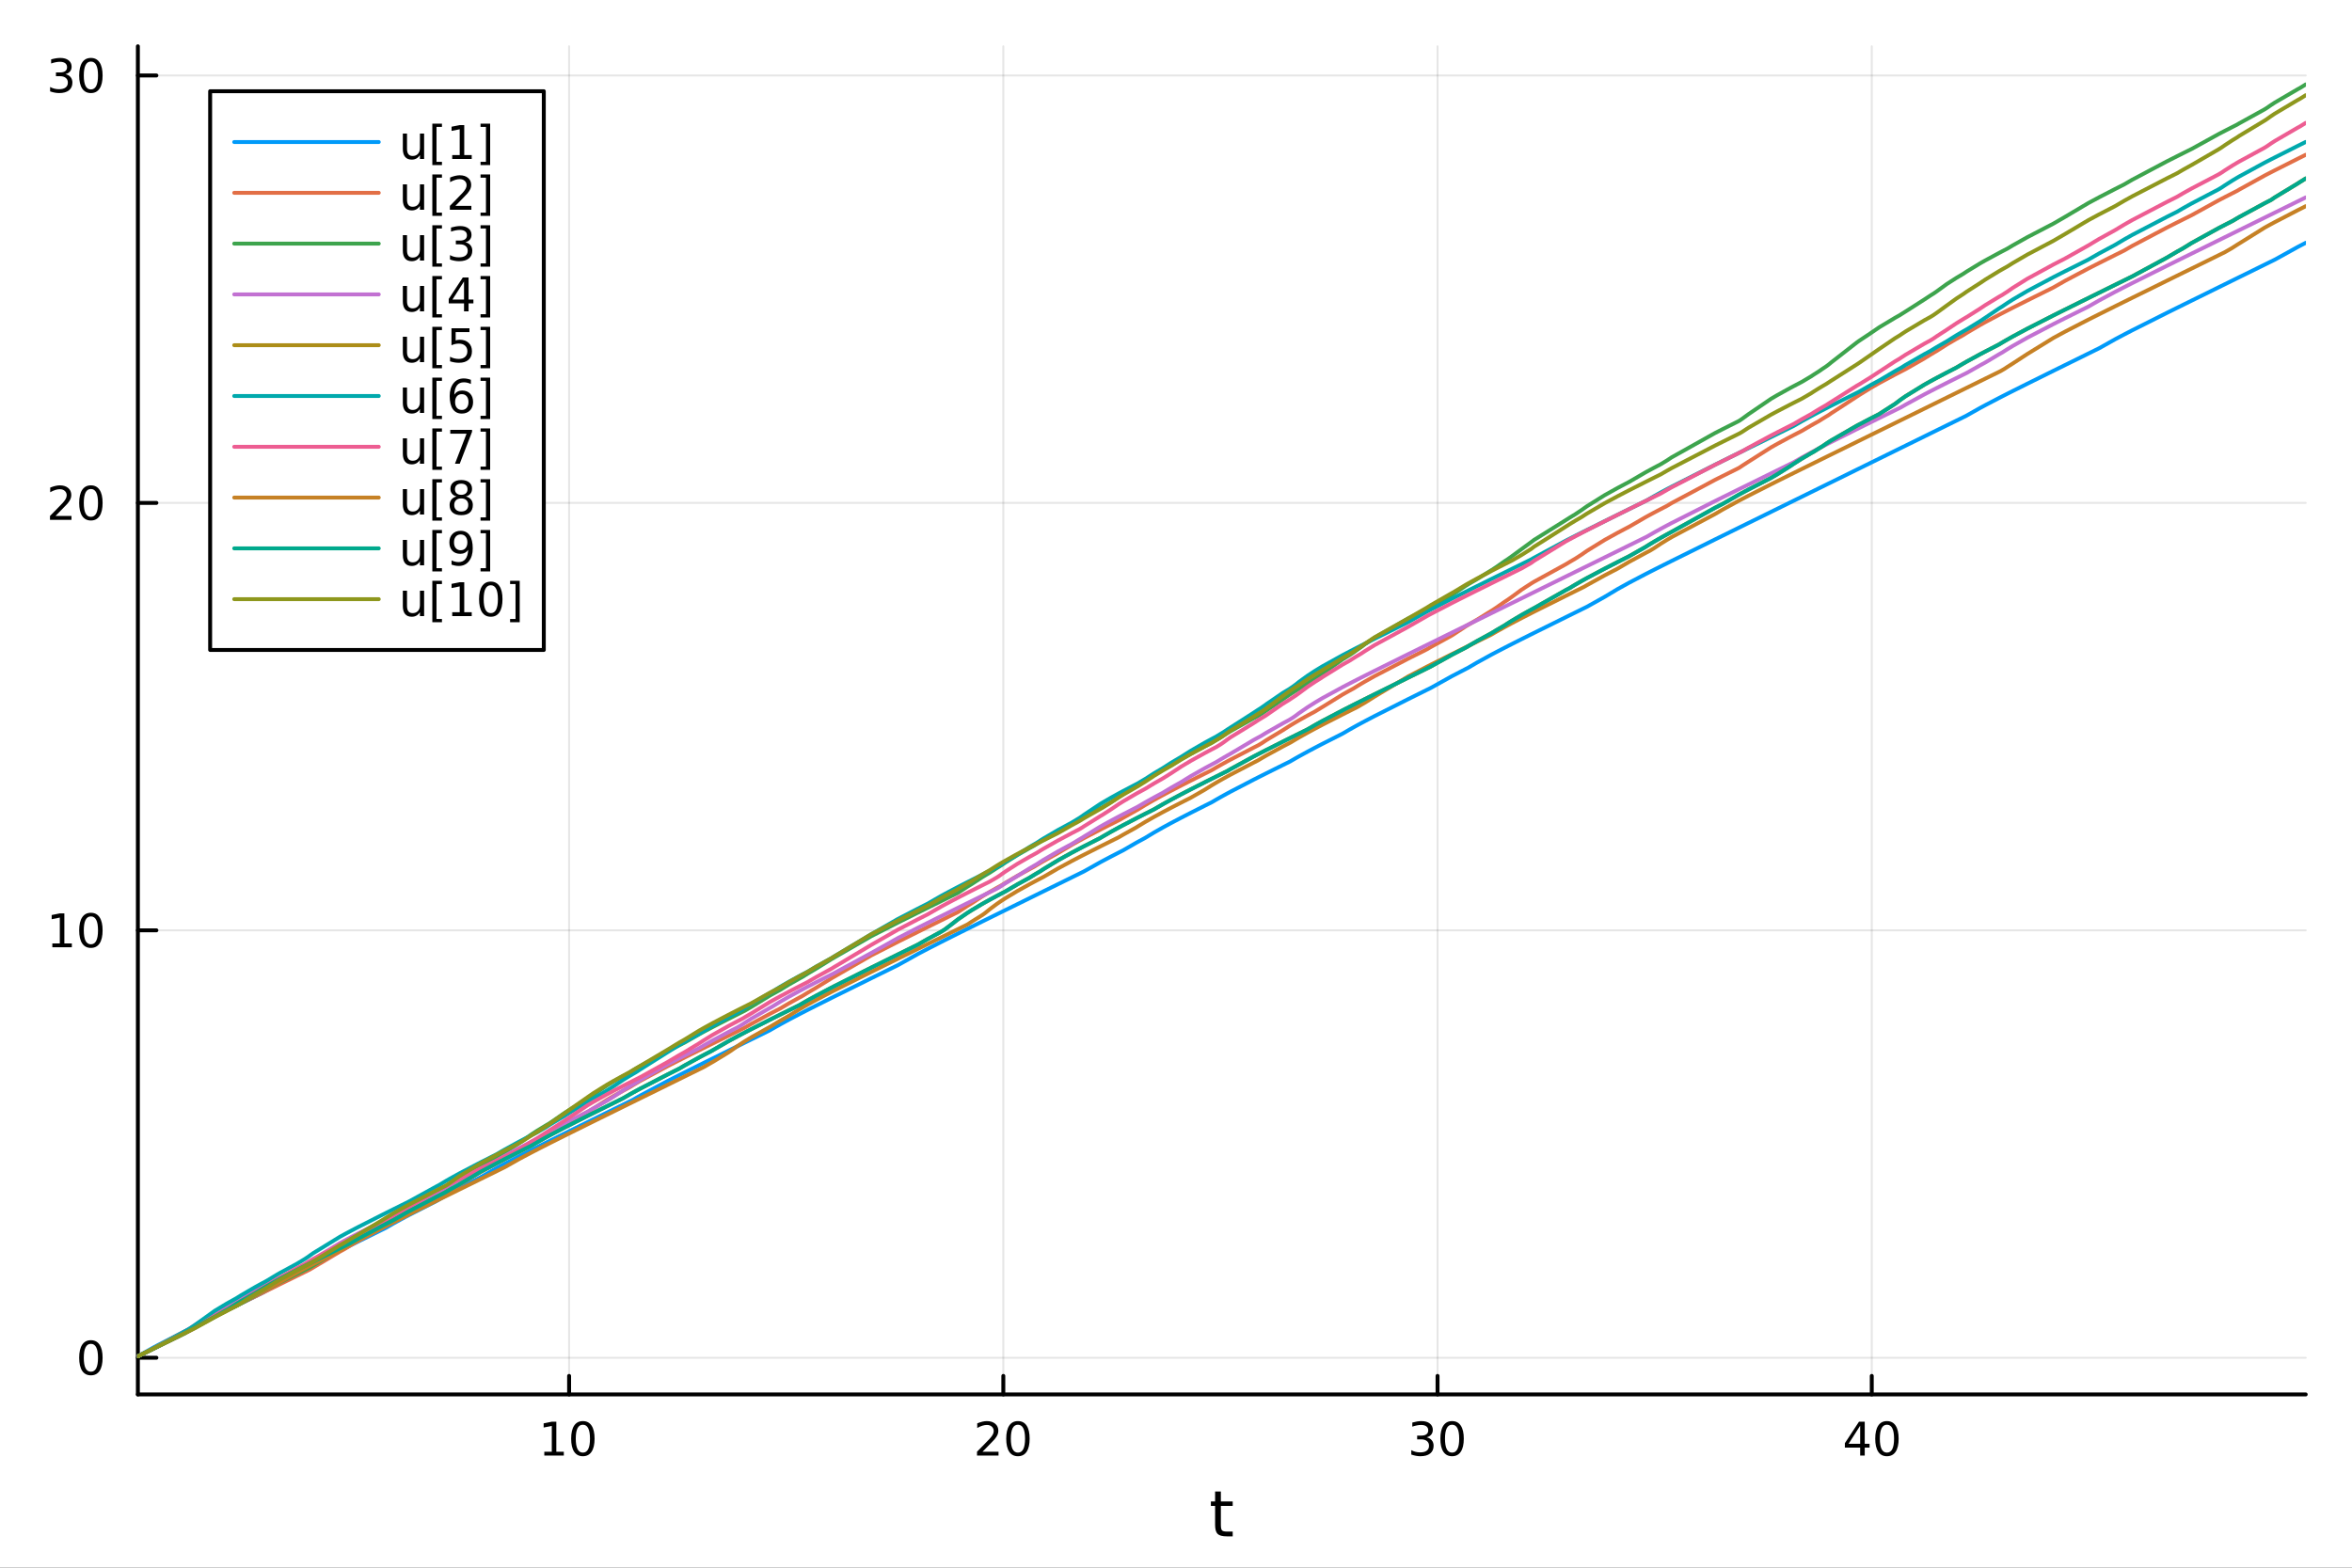 <?xml version="1.0" encoding="utf-8"?>
<svg xmlns="http://www.w3.org/2000/svg" xmlns:xlink="http://www.w3.org/1999/xlink" width="600" height="400" viewBox="0 0 2400 1600">
<rect x="0" y="0" width="2400" height="1600" fill="#333333" stroke="none"/>
<defs>
  <clipPath id="clip050">
    <rect x="0" y="0" width="2400" height="1600"/>
  </clipPath>
</defs>
<path clip-path="url(#clip050)" d="M0 1600 L2400 1600 L2400 0 L0 0  Z" fill="#ffffff" fill-rule="evenodd" fill-opacity="1"/>
<defs>
  <clipPath id="clip051">
    <rect x="480" y="0" width="1681" height="1600"/>
  </clipPath>
</defs>
<path clip-path="url(#clip050)" d="M140.696 1423.18 L2352.76 1423.18 L2352.76 47.244 L140.696 47.244  Z" fill="#ffffff" fill-rule="evenodd" fill-opacity="1"/>
<defs>
  <clipPath id="clip052">
    <rect x="140" y="47" width="2213" height="1377"/>
  </clipPath>
</defs>
<polyline clip-path="url(#clip052)" style="stroke:#000000; stroke-linecap:round; stroke-linejoin:round; stroke-width:2; stroke-opacity:0.1; fill:none" points="580.725,1423.18 580.725,47.244 "/>
<polyline clip-path="url(#clip052)" style="stroke:#000000; stroke-linecap:round; stroke-linejoin:round; stroke-width:2; stroke-opacity:0.1; fill:none" points="1023.8,1423.18 1023.8,47.244 "/>
<polyline clip-path="url(#clip052)" style="stroke:#000000; stroke-linecap:round; stroke-linejoin:round; stroke-width:2; stroke-opacity:0.1; fill:none" points="1466.88,1423.18 1466.88,47.244 "/>
<polyline clip-path="url(#clip052)" style="stroke:#000000; stroke-linecap:round; stroke-linejoin:round; stroke-width:2; stroke-opacity:0.1; fill:none" points="1909.96,1423.18 1909.96,47.244 "/>
<polyline clip-path="url(#clip052)" style="stroke:#000000; stroke-linecap:round; stroke-linejoin:round; stroke-width:2; stroke-opacity:0.1; fill:none" points="140.696,1385.74 2352.76,1385.74 "/>
<polyline clip-path="url(#clip052)" style="stroke:#000000; stroke-linecap:round; stroke-linejoin:round; stroke-width:2; stroke-opacity:0.1; fill:none" points="140.696,949.505 2352.76,949.505 "/>
<polyline clip-path="url(#clip052)" style="stroke:#000000; stroke-linecap:round; stroke-linejoin:round; stroke-width:2; stroke-opacity:0.1; fill:none" points="140.696,513.27 2352.76,513.27 "/>
<polyline clip-path="url(#clip052)" style="stroke:#000000; stroke-linecap:round; stroke-linejoin:round; stroke-width:2; stroke-opacity:0.1; fill:none" points="140.696,77.034 2352.76,77.034 "/>
<polyline clip-path="url(#clip050)" style="stroke:#000000; stroke-linecap:round; stroke-linejoin:round; stroke-width:4; stroke-opacity:1; fill:none" points="140.696,1423.18 2352.76,1423.18 "/>
<polyline clip-path="url(#clip050)" style="stroke:#000000; stroke-linecap:round; stroke-linejoin:round; stroke-width:4; stroke-opacity:1; fill:none" points="580.725,1423.18 580.725,1404.28 "/>
<polyline clip-path="url(#clip050)" style="stroke:#000000; stroke-linecap:round; stroke-linejoin:round; stroke-width:4; stroke-opacity:1; fill:none" points="1023.8,1423.18 1023.8,1404.28 "/>
<polyline clip-path="url(#clip050)" style="stroke:#000000; stroke-linecap:round; stroke-linejoin:round; stroke-width:4; stroke-opacity:1; fill:none" points="1466.88,1423.18 1466.88,1404.28 "/>
<polyline clip-path="url(#clip050)" style="stroke:#000000; stroke-linecap:round; stroke-linejoin:round; stroke-width:4; stroke-opacity:1; fill:none" points="1909.96,1423.18 1909.96,1404.28 "/>
<path clip-path="url(#clip050)" d="M555.412 1481.64 L563.051 1481.64 L563.051 1455.28 L554.741 1456.95 L554.741 1452.69 L563.005 1451.02 L567.681 1451.02 L567.681 1481.64 L575.32 1481.64 L575.32 1485.58 L555.412 1485.58 L555.412 1481.64 Z" fill="#000000" fill-rule="nonzero" fill-opacity="1" /><path clip-path="url(#clip050)" d="M594.764 1454.1 Q591.153 1454.1 589.324 1457.66 Q587.519 1461.2 587.519 1468.33 Q587.519 1475.44 589.324 1479.01 Q591.153 1482.55 594.764 1482.55 Q598.398 1482.55 600.204 1479.01 Q602.033 1475.44 602.033 1468.33 Q602.033 1461.2 600.204 1457.66 Q598.398 1454.1 594.764 1454.1 M594.764 1450.39 Q600.574 1450.39 603.63 1455 Q606.708 1459.58 606.708 1468.33 Q606.708 1477.06 603.63 1481.67 Q600.574 1486.25 594.764 1486.25 Q588.954 1486.25 585.875 1481.67 Q582.82 1477.06 582.82 1468.33 Q582.82 1459.58 585.875 1455 Q588.954 1450.39 594.764 1450.39 Z" fill="#000000" fill-rule="nonzero" fill-opacity="1" /><path clip-path="url(#clip050)" d="M1002.58 1481.64 L1018.9 1481.64 L1018.9 1485.58 L996.953 1485.58 L996.953 1481.64 Q999.615 1478.89 1004.2 1474.26 Q1008.8 1469.61 1009.98 1468.27 Q1012.23 1465.74 1013.11 1464.01 Q1014.01 1462.25 1014.01 1460.56 Q1014.01 1457.8 1012.07 1456.07 Q1010.15 1454.33 1007.05 1454.33 Q1004.85 1454.33 1002.39 1455.09 Q999.962 1455.86 997.184 1457.41 L997.184 1452.69 Q1000.01 1451.55 1002.46 1450.97 Q1004.92 1450.39 1006.95 1450.39 Q1012.32 1450.39 1015.52 1453.08 Q1018.71 1455.77 1018.71 1460.26 Q1018.71 1462.39 1017.9 1464.31 Q1017.11 1466.2 1015.01 1468.8 Q1014.43 1469.47 1011.33 1472.69 Q1008.23 1475.88 1002.58 1481.64 Z" fill="#000000" fill-rule="nonzero" fill-opacity="1" /><path clip-path="url(#clip050)" d="M1038.71 1454.1 Q1035.1 1454.1 1033.27 1457.66 Q1031.47 1461.2 1031.47 1468.33 Q1031.47 1475.44 1033.27 1479.01 Q1035.1 1482.55 1038.71 1482.55 Q1042.35 1482.55 1044.15 1479.01 Q1045.98 1475.44 1045.98 1468.33 Q1045.98 1461.2 1044.15 1457.66 Q1042.35 1454.1 1038.71 1454.1 M1038.71 1450.39 Q1044.52 1450.39 1047.58 1455 Q1050.66 1459.58 1050.66 1468.33 Q1050.66 1477.06 1047.58 1481.67 Q1044.52 1486.25 1038.71 1486.25 Q1032.9 1486.25 1029.82 1481.67 Q1026.77 1477.06 1026.77 1468.33 Q1026.77 1459.58 1029.82 1455 Q1032.9 1450.39 1038.71 1450.39 Z" fill="#000000" fill-rule="nonzero" fill-opacity="1" /><path clip-path="url(#clip050)" d="M1455.73 1466.95 Q1459.08 1467.66 1460.96 1469.93 Q1462.86 1472.2 1462.86 1475.53 Q1462.86 1480.65 1459.34 1483.45 Q1455.82 1486.25 1449.34 1486.25 Q1447.16 1486.25 1444.85 1485.81 Q1442.56 1485.39 1440.1 1484.54 L1440.1 1480.02 Q1442.05 1481.16 1444.36 1481.74 Q1446.68 1482.32 1449.2 1482.32 Q1453.6 1482.32 1455.89 1480.58 Q1458.2 1478.84 1458.2 1475.53 Q1458.2 1472.48 1456.05 1470.77 Q1453.92 1469.03 1450.1 1469.03 L1446.07 1469.03 L1446.07 1465.19 L1450.29 1465.19 Q1453.74 1465.19 1455.56 1463.82 Q1457.39 1462.43 1457.39 1459.84 Q1457.39 1457.18 1455.5 1455.77 Q1453.62 1454.33 1450.1 1454.33 Q1448.18 1454.33 1445.98 1454.75 Q1443.78 1455.16 1441.14 1456.04 L1441.14 1451.88 Q1443.81 1451.14 1446.12 1450.77 Q1448.46 1450.39 1450.52 1450.39 Q1455.84 1450.39 1458.94 1452.83 Q1462.05 1455.23 1462.05 1459.35 Q1462.05 1462.22 1460.4 1464.21 Q1458.76 1466.18 1455.73 1466.95 Z" fill="#000000" fill-rule="nonzero" fill-opacity="1" /><path clip-path="url(#clip050)" d="M1481.72 1454.1 Q1478.11 1454.1 1476.28 1457.66 Q1474.48 1461.2 1474.48 1468.33 Q1474.48 1475.44 1476.28 1479.01 Q1478.11 1482.55 1481.72 1482.55 Q1485.36 1482.55 1487.16 1479.01 Q1488.99 1475.44 1488.99 1468.33 Q1488.99 1461.2 1487.16 1457.66 Q1485.36 1454.1 1481.72 1454.1 M1481.72 1450.39 Q1487.53 1450.39 1490.59 1455 Q1493.67 1459.58 1493.67 1468.33 Q1493.67 1477.06 1490.59 1481.67 Q1487.53 1486.25 1481.72 1486.25 Q1475.91 1486.25 1472.83 1481.67 Q1469.78 1477.06 1469.78 1468.33 Q1469.78 1459.58 1472.83 1455 Q1475.91 1450.39 1481.72 1450.39 Z" fill="#000000" fill-rule="nonzero" fill-opacity="1" /><path clip-path="url(#clip050)" d="M1898.13 1455.09 L1886.33 1473.54 L1898.13 1473.54 L1898.13 1455.09 M1896.91 1451.02 L1902.79 1451.02 L1902.79 1473.54 L1907.72 1473.54 L1907.72 1477.43 L1902.79 1477.43 L1902.79 1485.58 L1898.13 1485.58 L1898.13 1477.43 L1882.53 1477.43 L1882.53 1472.92 L1896.91 1451.02 Z" fill="#000000" fill-rule="nonzero" fill-opacity="1" /><path clip-path="url(#clip050)" d="M1925.45 1454.1 Q1921.84 1454.1 1920.01 1457.66 Q1918.2 1461.2 1918.2 1468.33 Q1918.2 1475.44 1920.01 1479.01 Q1921.84 1482.55 1925.45 1482.55 Q1929.08 1482.55 1930.89 1479.01 Q1932.72 1475.44 1932.72 1468.33 Q1932.72 1461.2 1930.89 1457.66 Q1929.08 1454.1 1925.45 1454.1 M1925.45 1450.39 Q1931.26 1450.39 1934.32 1455 Q1937.39 1459.58 1937.39 1468.33 Q1937.39 1477.06 1934.32 1481.67 Q1931.26 1486.25 1925.45 1486.25 Q1919.64 1486.25 1916.56 1481.67 Q1913.51 1477.06 1913.51 1468.33 Q1913.51 1459.58 1916.56 1455 Q1919.64 1450.39 1925.45 1450.39 Z" fill="#000000" fill-rule="nonzero" fill-opacity="1" /><path clip-path="url(#clip050)" d="M1245.79 1522.27 L1245.79 1532.4 L1257.85 1532.4 L1257.85 1536.95 L1245.79 1536.95 L1245.79 1556.3 Q1245.79 1560.66 1246.96 1561.9 Q1248.17 1563.14 1251.83 1563.14 L1257.85 1563.14 L1257.85 1568.04 L1251.83 1568.04 Q1245.05 1568.04 1242.48 1565.53 Q1239.9 1562.98 1239.9 1556.3 L1239.9 1536.95 L1235.6 1536.95 L1235.6 1532.4 L1239.9 1532.4 L1239.9 1522.27 L1245.79 1522.27 Z" fill="#000000" fill-rule="nonzero" fill-opacity="1" /><polyline clip-path="url(#clip050)" style="stroke:#000000; stroke-linecap:round; stroke-linejoin:round; stroke-width:4; stroke-opacity:1; fill:none" points="140.696,1423.18 140.696,47.244 "/>
<polyline clip-path="url(#clip050)" style="stroke:#000000; stroke-linecap:round; stroke-linejoin:round; stroke-width:4; stroke-opacity:1; fill:none" points="140.696,1385.74 159.593,1385.74 "/>
<polyline clip-path="url(#clip050)" style="stroke:#000000; stroke-linecap:round; stroke-linejoin:round; stroke-width:4; stroke-opacity:1; fill:none" points="140.696,949.505 159.593,949.505 "/>
<polyline clip-path="url(#clip050)" style="stroke:#000000; stroke-linecap:round; stroke-linejoin:round; stroke-width:4; stroke-opacity:1; fill:none" points="140.696,513.27 159.593,513.27 "/>
<polyline clip-path="url(#clip050)" style="stroke:#000000; stroke-linecap:round; stroke-linejoin:round; stroke-width:4; stroke-opacity:1; fill:none" points="140.696,77.034 159.593,77.034 "/>
<path clip-path="url(#clip050)" d="M92.751 1371.54 Q89.14 1371.54 87.311 1375.1 Q85.506 1378.64 85.506 1385.77 Q85.506 1392.88 87.311 1396.45 Q89.14 1399.99 92.751 1399.99 Q96.385 1399.99 98.191 1396.45 Q100.02 1392.88 100.02 1385.77 Q100.02 1378.64 98.191 1375.1 Q96.385 1371.54 92.751 1371.54 M92.751 1367.83 Q98.561 1367.83 101.617 1372.44 Q104.696 1377.02 104.696 1385.77 Q104.696 1394.5 101.617 1399.11 Q98.561 1403.69 92.751 1403.69 Q86.941 1403.69 83.862 1399.11 Q80.807 1394.5 80.807 1385.77 Q80.807 1377.02 83.862 1372.44 Q86.941 1367.83 92.751 1367.83 Z" fill="#000000" fill-rule="nonzero" fill-opacity="1" /><path clip-path="url(#clip050)" d="M53.4 962.85 L61.038 962.85 L61.038 936.484 L52.728 938.151 L52.728 933.891 L60.992 932.225 L65.668 932.225 L65.668 962.85 L73.307 962.85 L73.307 966.785 L53.4 966.785 L53.4 962.85 Z" fill="#000000" fill-rule="nonzero" fill-opacity="1" /><path clip-path="url(#clip050)" d="M92.751 935.303 Q89.14 935.303 87.311 938.868 Q85.506 942.41 85.506 949.539 Q85.506 956.646 87.311 960.211 Q89.14 963.752 92.751 963.752 Q96.385 963.752 98.191 960.211 Q100.02 956.646 100.02 949.539 Q100.02 942.41 98.191 938.868 Q96.385 935.303 92.751 935.303 M92.751 931.6 Q98.561 931.6 101.617 936.206 Q104.696 940.789 104.696 949.539 Q104.696 958.266 101.617 962.873 Q98.561 967.456 92.751 967.456 Q86.941 967.456 83.862 962.873 Q80.807 958.266 80.807 949.539 Q80.807 940.789 83.862 936.206 Q86.941 931.6 92.751 931.6 Z" fill="#000000" fill-rule="nonzero" fill-opacity="1" /><path clip-path="url(#clip050)" d="M56.617 526.614 L72.936 526.614 L72.936 530.55 L50.992 530.55 L50.992 526.614 Q53.654 523.86 58.237 519.23 Q62.844 514.577 64.025 513.235 Q66.27 510.712 67.149 508.976 Q68.052 507.216 68.052 505.527 Q68.052 502.772 66.108 501.036 Q64.186 499.3 61.085 499.3 Q58.886 499.3 56.432 500.064 Q54.001 500.828 51.224 502.378 L51.224 497.656 Q54.048 496.522 56.501 495.943 Q58.955 495.365 60.992 495.365 Q66.362 495.365 69.557 498.05 Q72.751 500.735 72.751 505.226 Q72.751 507.355 71.941 509.277 Q71.154 511.175 69.048 513.767 Q68.469 514.439 65.367 517.656 Q62.265 520.851 56.617 526.614 Z" fill="#000000" fill-rule="nonzero" fill-opacity="1" /><path clip-path="url(#clip050)" d="M92.751 499.068 Q89.14 499.068 87.311 502.633 Q85.506 506.175 85.506 513.304 Q85.506 520.411 87.311 523.976 Q89.14 527.517 92.751 527.517 Q96.385 527.517 98.191 523.976 Q100.02 520.411 100.02 513.304 Q100.02 506.175 98.191 502.633 Q96.385 499.068 92.751 499.068 M92.751 495.365 Q98.561 495.365 101.617 499.971 Q104.696 504.554 104.696 513.304 Q104.696 522.031 101.617 526.638 Q98.561 531.221 92.751 531.221 Q86.941 531.221 83.862 526.638 Q80.807 522.031 80.807 513.304 Q80.807 504.554 83.862 499.971 Q86.941 495.365 92.751 495.365 Z" fill="#000000" fill-rule="nonzero" fill-opacity="1" /><path clip-path="url(#clip050)" d="M66.756 75.68 Q70.112 76.398 71.987 78.666 Q73.885 80.935 73.885 84.268 Q73.885 89.384 70.367 92.185 Q66.849 94.986 60.367 94.986 Q58.191 94.986 55.876 94.546 Q53.585 94.129 51.131 93.273 L51.131 88.759 Q53.075 89.893 55.39 90.472 Q57.705 91.05 60.228 91.05 Q64.626 91.05 66.918 89.314 Q69.233 87.578 69.233 84.268 Q69.233 81.213 67.08 79.5 Q64.95 77.764 61.131 77.764 L57.103 77.764 L57.103 73.921 L61.316 73.921 Q64.765 73.921 66.594 72.555 Q68.423 71.166 68.423 68.574 Q68.423 65.912 66.525 64.5 Q64.65 63.065 61.131 63.065 Q59.21 63.065 57.011 63.481 Q54.812 63.898 52.173 64.778 L52.173 60.611 Q54.835 59.87 57.15 59.5 Q59.487 59.129 61.548 59.129 Q66.872 59.129 69.974 61.56 Q73.075 63.967 73.075 68.088 Q73.075 70.958 71.432 72.949 Q69.788 74.916 66.756 75.68 Z" fill="#000000" fill-rule="nonzero" fill-opacity="1" /><path clip-path="url(#clip050)" d="M92.751 62.833 Q89.14 62.833 87.311 66.398 Q85.506 69.94 85.506 77.069 Q85.506 84.176 87.311 87.74 Q89.14 91.282 92.751 91.282 Q96.385 91.282 98.191 87.74 Q100.02 84.176 100.02 77.069 Q100.02 69.94 98.191 66.398 Q96.385 62.833 92.751 62.833 M92.751 59.129 Q98.561 59.129 101.617 63.736 Q104.696 68.319 104.696 77.069 Q104.696 85.796 101.617 90.402 Q98.561 94.986 92.751 94.986 Q86.941 94.986 83.862 90.402 Q80.807 85.796 80.807 77.069 Q80.807 68.319 83.862 63.736 Q86.941 59.129 92.751 59.129 Z" fill="#000000" fill-rule="nonzero" fill-opacity="1" /><polyline clip-path="url(#clip052)" style="stroke:#009af9; stroke-linecap:round; stroke-linejoin:round; stroke-width:4; stroke-opacity:1; fill:none" points="140.696,1384.24 140.696,1384.24 155.142,1376.08 160.648,1373.12 187.004,1359.53 188.434,1358.81 188.891,1358.58 193.358,1356.34 198.788,1353.62 199.282,1353.37 219.221,1343.46 230.746,1337.77 233.417,1336.45 241.013,1332.7 245.387,1330.54 260.122,1323.28 268.104,1319.34 271.429,1317.4 283.113,1310.88 285.836,1309.41 303.009,1299.25 311.108,1294.82 314.931,1292.77 315.867,1292.28 319.28,1290.48 346.866,1276.4 351.223,1274.22 357.515,1271.08 365.189,1267.27 390.227,1254.88 393.466,1253.29 401.831,1248.47 413.964,1241.86 417.004,1240.26 445.39,1225.73 447.997,1224.18 454.275,1220.57 454.449,1220.47 455.948,1219.63 458.69,1218.1 468.556,1212.78 490.164,1201.61 506.831,1192.09 511.869,1189.37 515.082,1187.66 515.083,1187.66 528.144,1180.87 534.105,1177.83 542.615,1173.53 548.385,1170.64 557.505,1166.08 560.355,1164.67 561.588,1164.05 576.415,1156.71 580.199,1154.84 599.9,1145.11 599.942,1145.09 605.343,1142.43 619.144,1135.63 625.872,1132.32 635.619,1127.52 642.356,1124.2 646.054,1122.38 648.786,1120.78 653.31,1118.2 681.152,1103.36 693.025,1097.33 698.812,1094.42 713.602,1087.05 717.941,1084.89 726.524,1080.64 727.823,1080 742.841,1072.58 746.172,1070.93 752.669,1067.73 757.743,1065.23 760.058,1064.08 766.704,1060.81 785.494,1051.56 786.416,1051.01 787.615,1050.31 796.014,1045.55 804.979,1040.68 815.937,1034.94 818.896,1033.41 824.028,1030.78 832.745,1026.37 848.532,1018.46 850.885,1017.29 850.987,1017.24 889.155,998.36 916.523,984.873 936.68,973.643 946.342,968.576 960.133,961.523 963.787,959.678 964.114,959.513 970.565,956.273 977.249,952.933 977.861,952.628 986.768,948.198 988.16,947.507 991.456,945.872 1001.67,940.816 1004.12,939.604 1005.63,938.858 1010.01,936.695 1017.11,933.191 1020.35,931.592 1021.72,930.921 1026.1,928.759 1038.14,922.827 1050.47,916.751 1055.07,914.489 1057.71,913.188 1061.67,911.237 1064.83,909.679 1079.6,902.408 1093.77,895.43 1101.45,891.65 1104.5,890.148 1105.95,889.434 1122.74,880.009 1124.59,879.02 1133.21,874.47 1141.67,870.103 1142.73,869.563 1145.99,867.902 1159.26,860.224 1160.73,859.412 1161.02,859.253 1168.53,855.182 1168.87,854.973 1177.58,849.693 1186.65,844.534 1195.25,839.861 1205.37,834.539 1215.1,829.54 1229.53,822.252 1236.4,818.819 1236.5,818.77 1240.97,816.146 1245.27,813.691 1248.47,811.908 1252.34,809.785 1255.6,808.025 1279.18,795.773 1283.53,793.569 1283.79,793.439 1286.78,791.935 1287.72,791.461 1291.09,789.769 1292.28,789.171 1308.81,780.934 1315.6,777.569 1316.53,777.11 1317.16,776.736 1319.17,775.561 1321.98,773.937 1325.87,771.738 1334.16,767.202 1341.85,763.119 1348.16,759.835 1349.71,759.032 1370.11,748.689 1377.02,744.649 1381.22,742.282 1384.94,740.229 1389.06,737.99 1392.82,735.985 1402.61,730.858 1436.76,713.617 1455.9,704.126 1459.76,702.215 1460.01,702.094 1481.17,690.313 1482.63,689.538 1496.07,682.559 1498.32,681.409 1507.2,676.186 1521.75,668.192 1522.08,668.018 1522.42,667.833 1526.81,665.521 1535.47,661.026 1538.74,659.348 1542.95,657.205 1552.76,652.253 1562.28,647.49 1562.72,647.268 1565.33,645.968 1597.81,629.884 1601.37,628.129 1607.44,625.133 1614.18,621.81 1616.48,620.677 1619.41,619.23 1637.26,609.235 1650.59,601.244 1662.27,594.78 1662.62,594.596 1679.03,585.99 1680.69,585.137 1683.73,583.586 1687.94,581.442 1694.69,578.037 1700.95,574.896 1705.54,572.603 1750.01,550.586 1757.89,546.703 1774.04,538.745 1775.2,538.172 1777.69,536.949 1784.26,533.712 1807.29,522.371 1813.7,519.216 1826.63,512.85 1830.01,511.186 1838.67,506.925 1847.86,502.4 1851.37,500.67 1855.97,498.405 1859.41,496.714 1863.65,494.626 1865.6,493.664 1867.58,492.689 1868.23,492.372 1894.59,479.393 1896.87,478.274 1908.75,472.423 1917.4,468.165 1917.58,468.076 1918.1,467.82 1933.58,460.201 1933.88,460.053 1938.49,457.786 1939.79,457.142 1944.57,454.788 1963.62,445.411 1970.04,442.25 1973.43,440.581 1976.35,439.149 1986.64,434.079 1996.3,429.324 2003.39,425.837 2006.43,424.337 2007.1,423.945 2020.52,416.375 2025.79,413.537 2039.58,406.327 2041.4,405.394 2043.23,404.456 2045.21,403.445 2048.42,401.813 2053.79,399.099 2068.63,391.669 2095.4,378.399 2107.39,372.482 2130.92,360.883 2141.97,355.438 2158.29,346.264 2167.6,341.325 2175.74,337.103 2210.74,319.498 2221.38,314.223 2227.59,311.148 2236.48,306.757 2263.68,293.345 2266.88,291.769 2270.25,290.111 2277.65,286.467 2278.24,286.177 2282.7,283.979 2284.91,282.892 2310.69,270.197 2312.7,269.206 2317.41,266.888 2317.42,266.884 2321.24,265.005 2344.31,252.236 2346.97,250.838 2352.76,247.833 "/>
<polyline clip-path="url(#clip052)" style="stroke:#e26f46; stroke-linecap:round; stroke-linejoin:round; stroke-width:4; stroke-opacity:1; fill:none" points="140.696,1384.24 140.696,1384.24 155.142,1377.13 160.648,1373.94 187.004,1359.78 188.434,1359.04 188.891,1358.81 193.358,1356.52 198.788,1353.76 199.282,1353.51 219.221,1343.52 230.746,1337.8 233.417,1336.48 241.013,1332.72 245.387,1330.56 260.122,1323.29 268.104,1319.35 271.429,1317.71 283.113,1311.96 285.836,1310.61 303.009,1302.16 311.108,1298.17 314.931,1296.29 315.867,1295.83 319.28,1293.83 346.866,1277.37 351.223,1275.02 357.515,1271.14 365.189,1266.67 390.227,1253.22 393.466,1251.55 401.831,1247.28 413.964,1241.17 417.004,1239.38 445.39,1223.91 447.997,1222.56 454.275,1219.35 454.449,1219.24 455.948,1218.34 458.69,1216.46 468.556,1209.37 490.164,1196.25 506.831,1187.26 511.869,1184.63 515.082,1182.68 515.083,1182.68 528.144,1174.22 534.105,1170.69 542.615,1165.89 548.385,1162.74 557.505,1157.91 560.355,1156.43 561.588,1155.79 576.415,1147.15 580.199,1145.07 599.9,1134.68 599.942,1134.65 605.343,1131.42 619.144,1122.64 625.872,1118.73 635.619,1113.33 642.356,1109.73 646.054,1107.45 648.786,1105.81 653.31,1103.17 681.152,1088.17 693.025,1082.11 698.812,1079.19 713.602,1071.79 717.941,1069.64 726.524,1065.38 727.823,1064.74 742.841,1057.31 746.172,1055.67 752.669,1052.46 757.743,1049.96 760.058,1048.82 766.704,1044.98 785.494,1034.8 786.416,1034.32 787.615,1033.69 796.014,1029.36 804.979,1024.07 815.937,1018 818.896,1016.41 824.028,1013.24 832.745,1008.14 848.532,998.412 850.885,997.064 850.987,997.006 889.155,975.038 916.523,961.075 936.68,951.032 946.342,946.247 960.133,939.434 963.787,937.631 964.114,937.47 970.565,934.288 977.249,930.993 977.861,930.632 986.768,924.818 988.16,923.958 991.456,921.96 1001.67,915.263 1004.12,913.757 1005.63,912.845 1010.01,910.262 1017.11,906.232 1020.35,904.442 1021.72,903.699 1026.1,900.942 1038.14,893.87 1050.47,887.12 1055.07,884.688 1057.71,883.06 1061.67,880.685 1064.83,878.838 1079.6,870.654 1093.77,862.19 1101.45,857.924 1104.5,856.271 1105.95,855.493 1122.74,846.718 1124.59,845.775 1133.21,841.395 1141.67,837.141 1142.73,836.613 1145.99,834.685 1159.26,827.232 1160.73,826.437 1161.02,826.282 1168.53,821.656 1168.87,821.459 1177.58,816.438 1186.65,811.46 1195.25,806.902 1205.37,801.669 1215.1,796.724 1229.53,789.483 1236.4,786.064 1236.5,786.006 1240.97,783.39 1245.27,780.942 1248.47,779.163 1252.34,777.045 1255.6,775.287 1279.18,763.048 1283.53,760.846 1283.79,760.715 1286.78,758.937 1287.72,758.384 1291.09,756.127 1292.28,755.349 1308.81,745.399 1315.6,741.051 1316.53,740.48 1317.16,740.093 1319.17,738.879 1321.98,737.208 1325.87,734.952 1334.16,730.325 1341.85,726.182 1348.16,722.322 1349.71,721.4 1370.11,708.764 1377.02,704.902 1381.22,702.619 1384.94,700.291 1389.06,697.796 1392.82,695.597 1402.61,690.093 1436.76,672.32 1455.9,662.745 1459.76,660.475 1460.01,660.333 1481.17,648.747 1482.63,647.841 1496.07,638.994 1498.32,637.627 1507.2,632.457 1521.75,623.463 1522.08,623.274 1522.42,623.072 1526.81,620.181 1535.47,614.124 1538.74,611.998 1542.95,608.989 1552.76,601.779 1562.28,595.6 1562.72,595.324 1565.33,593.738 1597.81,575.885 1601.37,573.728 1607.44,570.178 1614.18,565.822 1616.48,564.189 1619.41,562.173 1637.26,551.163 1650.59,543.788 1662.27,537.629 1662.62,537.452 1679.03,527.931 1680.69,527.018 1683.73,525.368 1687.94,523.107 1694.69,519.556 1700.95,516.314 1705.54,513.555 1750.01,489.785 1757.89,485.82 1774.04,477.764 1775.2,477.075 1777.69,475.391 1784.26,471.159 1807.29,456.544 1813.7,452.94 1826.63,445.981 1830.01,444.212 1838.67,439.742 1847.86,434.33 1851.37,432.346 1855.97,429.805 1859.41,427.629 1863.65,425.037 1865.6,423.872 1867.58,422.524 1868.23,422.03 1894.59,404.876 1896.87,403.366 1908.75,396.015 1917.4,391.073 1917.58,390.972 1918.1,390.684 1933.58,382.368 1933.88,382.211 1938.49,379.816 1939.79,379.14 1944.57,376.685 1963.62,365.808 1970.04,361.821 1973.43,359.804 1976.35,358.112 1986.64,351.544 1996.3,345.894 2003.39,341.96 2006.43,340.027 2007.1,339.612 2020.52,331.709 2025.79,328.786 2039.58,321.43 2041.4,320.483 2043.23,319.533 2045.21,318.51 2048.42,316.86 2053.79,314.122 2068.63,306.648 2095.4,293.347 2107.39,286.512 2130.92,274.078 2141.97,268.459 2158.29,260.282 2167.6,255.657 2175.74,250.949 2210.74,232.476 2221.38,227.115 2227.59,224.006 2236.48,219.58 2263.68,204.575 2266.88,202.912 2270.25,201.173 2277.65,197.389 2278.24,197.09 2282.7,194.83 2284.91,193.51 2310.69,179.283 2312.7,178.231 2317.41,175.792 2317.42,175.788 2321.24,173.828 2344.31,162.189 2346.97,160.862 2352.76,157.982 "/>
<polyline clip-path="url(#clip052)" style="stroke:#3da44d; stroke-linecap:round; stroke-linejoin:round; stroke-width:4; stroke-opacity:1; fill:none" points="140.696,1384.24 140.696,1384.24 155.142,1377.13 160.648,1373.94 187.004,1359.78 188.434,1359.04 188.891,1358.81 193.358,1356.52 198.788,1353.76 199.282,1353.51 219.221,1343.52 230.746,1337.8 233.417,1336.48 241.013,1332.72 245.387,1330.56 260.122,1322.23 268.104,1317.95 271.429,1316.2 283.113,1310.17 285.836,1308.78 303.009,1300.14 311.108,1296.1 314.931,1294.2 315.867,1293.74 319.28,1291.73 346.866,1275.21 351.223,1272.85 357.515,1268.97 365.189,1264.5 390.227,1249.56 393.466,1247.5 401.831,1242.45 413.964,1235.62 417.004,1233.69 445.39,1217.61 447.997,1216.23 454.275,1212.96 454.449,1212.86 455.948,1211.94 458.69,1210.04 468.556,1202.91 490.164,1189.74 506.831,1180.73 511.869,1178.1 515.082,1176.15 515.083,1176.15 528.144,1167.68 534.105,1163.64 542.615,1157.6 548.385,1153.86 557.505,1148.35 560.355,1146.7 561.588,1145.88 576.415,1135.69 580.199,1133.35 599.9,1120.87 599.942,1120.84 605.343,1117.29 619.144,1107.99 625.872,1103.92 635.619,1098.36 642.356,1094.68 646.054,1092.36 648.786,1090.71 653.31,1088.04 681.152,1072.93 693.025,1066.86 698.812,1063.94 713.602,1055.47 717.941,1053.11 726.524,1048.56 727.823,1047.88 742.841,1040.16 746.172,1038.48 752.669,1035.21 757.743,1032.66 760.058,1031.51 766.704,1027.63 785.494,1016.15 786.416,1015.62 787.615,1014.95 796.014,1010.33 804.979,1004.85 815.937,998.614 818.896,996.994 824.028,993.779 832.745,988.629 848.532,978.838 850.885,977.484 850.987,977.426 889.155,955.416 916.523,941.447 936.68,931.402 946.342,926.617 960.133,919.804 963.787,918.001 964.114,917.839 970.565,914.658 977.249,911.363 977.861,911.002 986.768,905.188 988.16,904.327 991.456,902.33 1001.67,895.632 1004.12,894.126 1005.63,893.215 1010.01,890.632 1017.11,886.003 1020.35,883.998 1021.72,883.174 1026.1,880.186 1038.14,872.671 1050.47,865.659 1055.07,863.161 1057.71,861.501 1061.67,859.085 1064.83,857.21 1079.6,848.937 1093.77,840.428 1101.45,836.147 1104.5,834.49 1105.95,833.71 1122.74,824.919 1124.59,823.975 1133.21,818.888 1141.67,813.47 1142.73,812.825 1145.99,810.571 1159.26,802.189 1160.73,801.322 1161.02,801.154 1168.53,796.227 1168.87,796.018 1177.58,790.759 1186.65,785.614 1195.25,780.95 1205.37,774.836 1215.1,769.35 1229.53,761.639 1236.4,758.083 1236.5,758.024 1240.97,755.34 1245.27,752.838 1248.47,750.732 1252.34,748.276 1255.6,746.277 1279.18,733.038 1283.53,730.742 1283.79,730.606 1286.78,728.774 1287.72,728.205 1291.09,725.898 1292.28,725.104 1308.81,713.853 1315.6,709.196 1316.53,708.589 1317.16,708.179 1319.17,706.896 1321.98,705.137 1325.87,702.777 1334.16,697.3 1341.85,692.608 1348.16,688.42 1349.71,687.282 1370.11,672.863 1377.02,668.685 1381.22,665.876 1384.94,663.16 1389.06,660.303 1392.82,657.488 1402.61,650.793 1436.76,631.336 1455.9,621.496 1459.76,619.195 1460.01,619.051 1481.17,607.367 1482.63,606.456 1496.07,597.583 1498.32,596.213 1507.2,591.033 1521.75,582.031 1522.08,581.841 1522.42,581.639 1526.81,578.747 1535.47,572.686 1538.74,570.56 1542.95,567.55 1552.76,560.338 1562.28,553.397 1562.72,553.05 1565.33,551.071 1597.81,530.804 1601.37,528.54 1607.44,524.842 1614.18,520.363 1616.48,518.695 1619.41,516.641 1637.26,505.48 1650.59,498.049 1662.27,491.864 1662.62,491.686 1679.03,482.145 1680.69,481.23 1683.73,479.578 1687.94,477.314 1694.69,473.76 1700.95,469.979 1705.54,466.911 1750.01,441.979 1757.89,437.96 1774.04,429.839 1775.2,429.146 1777.69,427.456 1784.26,422.651 1807.29,406.963 1813.7,403.212 1826.63,396.059 1830.01,394.255 1838.67,389.717 1847.86,384.256 1851.37,381.939 1855.97,379.033 1859.41,376.631 1863.65,373.803 1865.6,372.361 1867.58,370.754 1868.23,370.181 1894.59,349.644 1896.87,347.99 1908.75,340.084 1917.4,334.185 1917.58,334.068 1918.1,333.734 1933.58,324.441 1933.88,324.271 1938.49,321.698 1939.79,320.852 1944.57,317.857 1963.62,305.684 1970.04,301.459 1973.43,299.34 1976.35,297.305 1986.64,289.827 1996.3,283.634 2003.39,279.427 2006.43,277.402 2007.1,276.969 2020.52,268.788 2025.79,265.794 2039.58,258.317 2041.4,257.359 2043.23,256.398 2045.21,255.364 2048.42,253.7 2053.79,250.472 2068.63,242.127 2095.4,228.184 2107.39,221.235 2130.92,207.269 2141.97,201.333 2158.29,192.9 2167.6,188.195 2175.74,183.439 2210.74,164.881 2221.38,159.511 2227.59,156.399 2236.48,151.97 2263.68,136.96 2266.88,135.296 2270.25,133.557 2277.65,129.773 2278.24,129.474 2282.7,127.214 2284.91,125.893 2310.69,111.666 2312.7,110.424 2317.41,107.186 2317.42,107.181 2321.24,104.687 2344.31,91.212 2346.97,89.771 2352.76,86.186 "/>
<polyline clip-path="url(#clip052)" style="stroke:#c271d2; stroke-linecap:round; stroke-linejoin:round; stroke-width:4; stroke-opacity:1; fill:none" points="140.696,1384.24 140.696,1384.24 155.142,1377.13 160.648,1374.42 187.004,1359.92 188.434,1359.04 188.891,1358.76 193.358,1356.09 198.788,1352.48 199.282,1352.11 219.221,1339.07 230.746,1332.5 233.417,1331.03 241.013,1326.96 245.387,1324.65 260.122,1317.07 268.104,1313.04 271.429,1311.37 283.113,1305.53 285.836,1304.17 303.009,1295.66 311.108,1290.99 314.931,1288.52 315.867,1287.84 319.28,1285.43 346.866,1268.74 351.223,1266.37 357.515,1263.01 365.189,1259.01 390.227,1246.31 393.466,1244.69 401.831,1240.52 413.964,1234.51 417.004,1233 445.39,1217.42 447.997,1216.06 454.275,1212.3 454.449,1212.2 455.948,1211.33 458.69,1209.75 468.556,1204.29 490.164,1192.98 506.831,1184.56 511.869,1181.6 515.082,1179.76 515.083,1179.76 528.144,1172.6 534.105,1169.45 542.615,1165.04 548.385,1162.09 557.505,1157.48 560.355,1155.79 561.588,1155.06 576.415,1146.78 580.199,1144.76 599.9,1134.55 599.942,1134.52 605.343,1131.31 619.144,1123.6 625.872,1119.44 635.619,1113.01 642.356,1108.92 646.054,1106.77 648.786,1105.21 653.31,1102.28 681.152,1086.35 693.025,1080.14 698.812,1077.17 713.602,1069.7 717.941,1067.14 726.524,1062.28 727.823,1061.57 742.841,1053.55 746.172,1051.83 752.669,1048.49 757.743,1045.46 760.058,1043.9 766.704,1039.64 785.494,1028.77 786.416,1028.27 787.615,1027.62 796.014,1022.44 804.979,1017.28 815.937,1011.3 818.896,1009.73 824.028,1007.04 832.745,1002.54 848.532,994.554 850.885,993.375 850.987,993.314 889.155,972.587 916.523,957.269 936.68,946.893 946.342,942.029 960.133,935.149 963.787,933.335 964.114,933.172 970.565,929.974 977.249,926.666 977.861,926.364 986.768,921.963 988.16,921.277 991.456,919.65 1001.67,914.611 1004.12,913.402 1005.63,912.658 1010.01,910.5 1017.11,907.002 1020.35,905.108 1021.72,904.195 1026.1,901.349 1038.14,894.106 1050.47,886.324 1055.07,883.632 1057.71,882.123 1061.67,879.544 1064.83,877.559 1079.6,868.936 1093.77,861.284 1101.45,856.644 1104.5,854.875 1105.95,853.909 1122.74,843.658 1124.59,842.61 1133.21,837.844 1141.67,833.333 1142.73,832.779 1145.99,831.077 1159.26,824.267 1160.73,823.523 1161.02,823.349 1168.53,818.939 1168.87,818.75 1177.58,813.901 1186.65,809.042 1195.25,803.858 1205.37,798.141 1215.1,792.124 1229.53,783.952 1236.4,780.263 1236.5,780.211 1240.97,777.857 1245.27,775.231 1248.47,773.34 1252.34,771.106 1255.6,769.266 1279.18,755.256 1283.53,752.887 1283.79,752.748 1286.78,751.149 1287.72,750.557 1291.09,748.481 1292.28,747.761 1308.81,738.36 1315.6,734.718 1316.53,734.138 1317.16,733.746 1319.17,732.515 1321.98,730.562 1325.87,727.62 1334.16,721.878 1341.85,717.014 1348.16,713.264 1349.71,712.365 1370.11,701.228 1377.02,697.632 1381.22,695.474 1384.94,693.576 1389.06,691.481 1392.82,689.586 1402.61,684.672 1436.76,667.73 1455.9,658.287 1459.76,656.381 1460.01,656.26 1481.17,645.838 1482.63,645.118 1496.07,638.501 1498.32,637.393 1507.2,633.02 1521.75,625.856 1522.08,625.695 1522.42,625.524 1526.81,623.367 1535.47,619.102 1538.74,617.491 1542.95,615.419 1552.76,610.59 1562.28,605.904 1562.72,605.685 1565.33,604.401 1597.81,588.412 1601.37,586.662 1607.44,583.671 1614.18,580.353 1616.48,579.222 1619.41,577.777 1637.26,568.994 1650.59,562.432 1662.27,556.678 1662.62,556.51 1679.03,548.43 1680.69,547.612 1683.73,545.838 1687.94,543.432 1694.69,539.699 1700.95,536.33 1705.54,533.908 1750.01,511.401 1757.89,507.495 1774.04,499.51 1775.2,498.935 1777.69,497.709 1784.26,494.467 1807.29,483.115 1813.7,479.959 1826.63,473.591 1830.01,471.927 1838.67,466.959 1847.86,461.933 1851.37,460.06 1855.97,457.639 1859.41,455.851 1863.65,453.662 1865.6,452.659 1867.58,451.647 1868.23,451.319 1894.59,438.068 1896.87,436.938 1908.75,431.043 1917.4,426.765 1917.58,426.675 1918.1,426.419 1933.58,418.779 1933.88,418.631 1938.49,416.36 1939.79,415.715 1944.57,412.935 1963.62,402.536 1970.04,399.187 1973.43,397.439 1976.35,395.947 1986.64,390.72 1996.3,385.871 2003.39,382.338 2006.43,380.822 2007.1,380.491 2020.52,372.844 2025.79,369.986 2039.58,361.732 2041.4,360.703 2043.23,359.677 2045.21,358.391 2048.42,356.364 2053.79,353.104 2068.63,344.702 2095.4,330.718 2107.39,324.673 2130.92,312.959 2141.97,306.632 2158.29,297.886 2167.6,293.081 2175.74,288.939 2210.74,271.476 2221.38,266.214 2227.59,263.145 2236.48,258.76 2263.68,245.355 2266.88,243.78 2270.25,242.123 2277.65,238.479 2278.24,238.189 2282.7,235.992 2284.91,234.905 2310.69,222.211 2312.7,221.219 2317.41,218.902 2317.42,218.898 2321.24,217.019 2344.31,205.661 2346.97,204.351 2352.76,201.502 "/>
<polyline clip-path="url(#clip052)" style="stroke:#ac8d18; stroke-linecap:round; stroke-linejoin:round; stroke-width:4; stroke-opacity:1; fill:none" points="140.696,1384.24 140.696,1384.24 155.142,1377.13 160.648,1374.42 187.004,1361.44 188.434,1360.74 188.891,1360.47 193.358,1357.88 198.788,1354.83 199.282,1354.55 219.221,1343.94 230.746,1337.17 233.417,1335.67 241.013,1330.88 245.387,1328.26 260.122,1319.99 268.104,1315.07 271.429,1313.12 283.113,1306.56 285.836,1305.09 303.009,1296.08 311.108,1291.95 314.931,1290.02 315.867,1289.54 319.28,1287.83 346.866,1274.09 351.223,1271.93 357.515,1268.82 365.189,1264.39 390.227,1251 393.466,1249.34 401.831,1245.08 413.964,1238.06 417.004,1236.38 445.39,1221.5 447.997,1220.18 454.275,1217.02 454.449,1216.93 455.948,1216.03 458.69,1214.42 468.556,1208.85 490.164,1196.06 506.831,1187.16 511.869,1184.56 515.082,1182.91 515.083,1182.91 528.144,1176.29 534.105,1173.3 542.615,1169.06 548.385,1165.69 557.505,1160.6 560.355,1159.05 561.588,1158.39 576.415,1150.61 580.199,1148.67 599.9,1138.73 599.942,1138.7 605.343,1136.01 619.144,1129.15 625.872,1125.82 635.619,1121 642.356,1117.11 646.054,1115.03 648.786,1113.53 653.31,1111.08 681.152,1096.66 693.025,1090.69 698.812,1087.31 713.602,1079.14 717.941,1076.84 726.524,1072.37 727.823,1071.58 742.841,1062.93 746.172,1061.11 752.669,1057.63 757.743,1054.97 760.058,1053.76 766.704,1050.33 785.494,1040.83 786.416,1040.37 787.615,1039.77 796.014,1035.58 804.979,1031.13 815.937,1025.71 818.896,1023.97 824.028,1021.04 832.745,1016.25 848.532,1007.94 850.885,1006.73 850.987,1006.68 889.155,987.516 916.523,973.985 936.68,964.048 946.342,958.517 960.133,951.072 963.787,948.826 964.114,948.596 970.565,943.706 977.249,938.526 977.861,938.079 986.768,931.966 988.16,931.069 991.456,928.993 1001.67,922.92 1004.12,921.526 1005.63,920.678 1010.01,918.255 1017.11,914.425 1020.35,912.708 1021.72,911.992 1026.1,909.705 1038.14,902.616 1050.47,895.857 1055.07,893.014 1057.71,891.431 1061.67,889.114 1064.83,887.017 1079.6,878.037 1093.77,870.207 1101.45,866.148 1104.5,864.56 1105.95,863.809 1122.74,855.251 1124.59,854.149 1133.21,849.179 1141.67,844.531 1142.73,843.964 1145.99,842.224 1159.26,835.305 1160.73,834.552 1161.02,834.405 1168.53,830.58 1168.87,830.412 1177.58,826.026 1186.65,820.758 1195.25,816.015 1205.37,810.64 1215.1,805.607 1229.53,798.29 1236.4,794.849 1236.5,794.8 1240.97,792.571 1245.27,790.427 1248.47,788.839 1252.34,786.918 1255.6,785.003 1279.18,772.115 1283.53,769.852 1283.79,769.718 1286.78,768.18 1287.72,767.696 1291.09,765.972 1292.28,765.364 1308.81,757.029 1315.6,753.641 1316.53,753.18 1317.16,752.865 1319.17,751.868 1321.98,750.468 1325.87,748.536 1334.16,744.434 1341.85,739.992 1348.16,736.494 1349.71,735.646 1370.11,724.938 1377.02,721.417 1381.22,719.295 1384.94,717.424 1389.06,715.354 1392.82,713.478 1402.61,708.599 1436.76,691.71 1455.9,682.274 1459.76,680.37 1460.01,680.225 1481.17,668.479 1482.63,667.705 1496.07,660.736 1498.32,659.376 1507.2,654.226 1521.75,646.304 1522.08,646.131 1522.42,645.913 1526.81,643.229 1535.47,638.183 1538.74,636.048 1542.95,633.407 1552.76,627.605 1562.28,622.31 1562.72,622.067 1565.33,620.66 1597.81,602.232 1601.37,600.373 1607.44,596.71 1614.18,592.832 1616.48,591.546 1619.41,589.925 1637.26,580.455 1650.59,573.642 1662.27,567.764 1662.62,567.559 1679.03,558.263 1680.69,557.207 1683.73,555.322 1687.94,552.784 1694.69,548.886 1700.95,545.404 1705.54,542.916 1750.01,518.276 1757.89,514.271 1774.04,505.036 1775.2,504.402 1777.69,503.059 1784.26,499.563 1807.29,487.737 1813.7,483.968 1826.63,475.827 1830.01,473.538 1838.67,468.049 1847.86,462.653 1851.37,460.674 1855.97,457.729 1859.41,455.615 1863.65,452.707 1865.6,451.417 1867.58,450.137 1868.23,449.727 1894.59,434.549 1896.87,433.336 1908.75,427.125 1917.4,422.703 1917.58,422.593 1918.1,422.23 1933.58,412.31 1933.88,412.102 1938.49,408.6 1939.79,407.649 1944.57,404.318 1963.62,392.599 1970.04,389.006 1973.43,387.155 1976.35,385.586 1986.64,380.157 1996.3,375.187 2003.39,370.996 2006.43,369.256 2007.1,368.88 2020.52,361.554 2025.79,358.777 2039.58,351.674 2041.4,350.578 2043.23,349.49 2045.21,348.329 2048.42,346.483 2053.79,343.472 2068.63,335.513 2095.4,321.854 2107.39,315.867 2130.92,304.206 2141.97,298.747 2158.29,290.7 2167.6,286.116 2175.74,282.103 2210.74,263.14 2221.38,256.898 2227.59,253.44 2236.48,247.937 2263.68,232.931 2266.88,231.267 2270.25,229.529 2277.65,225.745 2278.24,225.446 2282.7,222.788 2284.91,221.505 2310.69,207.526 2312.7,206.484 2317.41,204.064 2317.42,204.06 2321.24,201.422 2344.31,187.454 2346.97,185.736 2352.76,182.152 "/>
<polyline clip-path="url(#clip052)" style="stroke:#00a9ad; stroke-linecap:round; stroke-linejoin:round; stroke-width:4; stroke-opacity:1; fill:none" points="140.696,1384.24 140.696,1384.24 155.142,1377.13 160.648,1374.42 187.004,1359.92 188.434,1359.04 188.891,1358.76 193.358,1356.09 198.788,1352.48 199.282,1352.11 219.221,1337.77 230.746,1330.84 233.417,1329.32 241.013,1325.11 245.387,1322.36 260.122,1313.77 268.104,1309.41 271.429,1307.64 283.113,1300.65 285.836,1299.1 303.009,1289.79 311.108,1284.92 314.931,1282.37 315.867,1281.67 319.28,1279.21 346.866,1262.29 351.223,1259.9 357.515,1256.53 365.189,1252.5 390.227,1239.78 393.466,1238.16 401.831,1233.99 413.964,1227.97 417.004,1226.46 445.39,1210.87 447.997,1209.52 454.275,1205.76 454.449,1205.65 455.948,1204.78 458.69,1203.21 468.556,1197.75 490.164,1186.44 506.831,1178.02 511.869,1175.05 515.082,1173.22 515.083,1173.22 528.144,1166.06 534.105,1162.91 542.615,1158.5 548.385,1155.55 557.505,1150.2 560.355,1148.33 561.588,1147.54 576.415,1138.67 580.199,1136.21 599.9,1124.61 599.942,1124.58 605.343,1121.17 619.144,1113.1 625.872,1108.83 635.619,1102.3 642.356,1098.16 646.054,1095.98 648.786,1094.41 653.31,1091.46 681.152,1073.91 693.025,1066.52 698.812,1063.18 713.602,1055.08 717.941,1052.41 726.524,1047.38 727.823,1046.64 742.841,1038.46 746.172,1036.71 752.669,1033.33 757.743,1030.28 760.058,1028.71 766.704,1024.43 785.494,1013.53 786.416,1013.02 787.615,1012.37 796.014,1007.19 804.979,1002.03 815.937,996.042 818.896,994.471 824.028,991.778 832.745,986.569 848.532,977.828 850.885,976.356 850.987,976.283 889.155,953.42 916.523,937.773 936.68,927.317 946.342,922.434 960.133,914.526 963.787,912.531 964.114,912.354 970.565,908.905 977.249,905.404 977.861,905.086 986.768,900.509 988.16,899.8 991.456,898.127 1001.67,892.982 1004.12,891.753 1005.63,890.998 1010.01,888.813 1017.11,885.281 1020.35,883.374 1021.72,882.457 1026.1,879.598 1038.14,872.329 1050.47,864.532 1055.07,861.837 1057.71,860.325 1061.67,857.744 1064.83,855.758 1079.6,847.13 1093.77,839.474 1101.45,834.834 1104.5,832.785 1105.95,831.698 1122.74,820.5 1124.59,819.386 1133.21,814.372 1141.67,809.695 1142.73,809.124 1145.99,807.377 1159.26,800.434 1160.73,799.68 1161.02,799.504 1168.53,795.052 1168.87,794.861 1177.58,789.269 1186.65,783.892 1195.25,778.379 1205.37,772.407 1215.1,766.234 1229.53,757.926 1236.4,754.197 1236.5,754.145 1240.97,751.771 1245.27,749.129 1248.47,747.228 1252.34,744.635 1255.6,742.537 1279.18,727.461 1283.53,724.604 1283.79,724.438 1286.78,722.558 1287.72,721.885 1291.09,719.546 1292.28,718.628 1308.81,707.342 1315.6,703.251 1316.53,702.62 1317.16,702.194 1319.17,700.863 1321.98,698.782 1325.87,695.689 1334.16,689.702 1341.85,684.679 1348.16,680.834 1349.71,679.915 1370.11,668.617 1377.02,664.992 1381.22,662.821 1384.94,660.913 1389.06,658.809 1392.82,656.907 1402.61,651.978 1436.76,635.018 1455.9,624.309 1459.76,622.256 1460.01,622.126 1481.17,611.234 1482.63,610.494 1496.07,603.752 1498.32,602.629 1507.2,598.212 1521.75,591.004 1522.08,590.843 1522.42,590.67 1526.81,588.505 1535.47,584.228 1538.74,582.613 1542.95,580.538 1552.76,575.702 1562.28,571.013 1562.72,570.793 1565.33,569.266 1597.81,551.781 1601.37,549.964 1607.44,546.882 1614.18,543.487 1616.48,542.335 1619.41,540.866 1637.26,531.989 1650.59,525.393 1662.27,519.622 1662.62,519.453 1679.03,511.361 1680.69,510.542 1683.73,508.767 1687.94,506.359 1694.69,502.624 1700.95,499.254 1705.54,496.831 1750.01,474.321 1757.89,470.415 1774.04,462.429 1775.2,461.855 1777.69,460.629 1784.26,457.386 1807.29,446.035 1813.7,442.878 1826.63,436.511 1830.01,434.847 1838.67,429.879 1847.86,424.853 1851.37,422.98 1855.97,420.558 1859.41,418.77 1863.65,416.582 1865.6,415.579 1867.58,414.567 1868.23,414.238 1894.59,400.988 1896.87,399.858 1908.75,393.057 1917.4,388.366 1917.58,388.27 1918.1,387.994 1933.58,378.837 1933.88,378.668 1938.49,376.12 1939.79,375.406 1944.57,372.406 1963.62,361.48 1970.04,358.033 1973.43,355.935 1976.35,354.182 1986.64,348.264 1996.3,342.232 2003.39,338.106 2006.43,336.388 2007.1,336.016 2020.52,327.765 2025.79,324.291 2039.58,314.976 2041.4,313.85 2043.23,312.733 2045.21,311.359 2048.42,309.203 2053.79,305.765 2068.63,297.047 2095.4,282.83 2107.39,276.744 2130.92,264.992 2141.97,258.658 2158.29,249.905 2167.6,244.351 2175.74,239.766 2210.74,221.513 2221.38,216.173 2227.59,212.54 2236.48,207.578 2263.68,193.348 2266.88,191.434 2270.25,189.161 2277.65,184.453 2278.24,184.093 2282.7,181.418 2284.91,180.129 2310.69,166.104 2312.7,165.06 2317.41,162.637 2317.42,162.633 2321.24,160.683 2344.31,149.082 2346.97,147.757 2352.76,144.881 "/>
<polyline clip-path="url(#clip052)" style="stroke:#ed5d92; stroke-linecap:round; stroke-linejoin:round; stroke-width:4; stroke-opacity:1; fill:none" points="140.696,1384.24 140.696,1384.24 155.142,1377.13 160.648,1374.42 187.004,1361.44 188.434,1360.74 188.891,1360.51 193.358,1358.31 198.788,1355.17 199.282,1354.89 219.221,1342.79 230.746,1336.48 233.417,1335.06 241.013,1331.08 245.387,1328.43 260.122,1319.01 268.104,1314.39 271.429,1312.53 283.113,1305.32 285.836,1303.74 303.009,1294.28 311.108,1290.04 314.931,1287.71 315.867,1287.16 319.28,1285.16 346.866,1270.21 351.223,1267.97 357.515,1264.76 365.189,1260.88 390.227,1246.91 393.466,1244.92 401.831,1239.99 413.964,1233.28 417.004,1231.65 445.39,1215.47 447.997,1214.09 454.275,1210.81 454.449,1210.72 455.948,1209.95 458.69,1208.53 468.556,1203.51 490.164,1192.69 506.831,1184.42 511.869,1181.93 515.082,1180.34 515.083,1180.34 528.144,1173.9 534.105,1170.44 542.615,1165.02 548.385,1161.58 557.505,1155.67 560.355,1153.93 561.588,1153.07 576.415,1143.63 580.199,1141.07 599.9,1127.89 599.942,1127.87 605.343,1124.69 619.144,1117.01 625.872,1113.43 635.619,1108.37 642.356,1104.92 646.054,1103.05 648.786,1101.67 653.31,1099.39 681.152,1083.97 693.025,1076.94 698.812,1073.7 713.602,1064.73 717.941,1061.89 726.524,1056.62 727.823,1055.85 742.841,1047.43 746.172,1045.64 752.669,1042.21 757.743,1039.58 760.058,1038.17 766.704,1034.26 785.494,1022.73 786.416,1022.2 787.615,1021.53 796.014,1016.9 804.979,1012.13 815.937,1006.46 818.896,1004.95 824.028,1002.35 832.745,997.247 848.532,988.622 850.885,987.161 850.987,987.089 889.155,964.308 916.523,948.673 936.68,938.221 946.342,933.338 960.133,925.431 963.787,923.436 964.114,923.259 970.565,919.81 977.249,916.309 977.861,915.992 986.768,911.414 988.16,910.706 991.456,909.033 1001.67,903.888 1004.12,902.659 1005.63,901.904 1010.01,899.719 1017.11,895.589 1020.35,893.466 1021.72,892.468 1026.1,889.378 1038.14,881.667 1050.47,874.54 1055.07,872.012 1057.71,870.583 1061.67,868.108 1064.83,866.194 1079.6,857.794 1093.77,850.253 1101.45,846.289 1104.5,844.449 1105.95,843.453 1122.74,832.962 1124.59,831.898 1133.21,826.366 1141.67,820.651 1142.73,819.977 1145.99,817.938 1159.26,810.168 1160.73,809.349 1161.02,809.189 1168.53,805.088 1168.87,804.91 1177.58,799.596 1186.65,794.414 1195.25,789.024 1205.37,782.348 1215.1,776.518 1229.53,768.508 1236.4,764.865 1236.5,764.814 1240.97,762.484 1245.27,759.876 1248.47,757.703 1252.34,754.829 1255.6,752.53 1279.18,738.052 1283.53,735.251 1283.79,735.088 1286.78,733.241 1287.72,732.668 1291.09,730.654 1292.28,729.84 1308.81,718.393 1315.6,714.264 1316.53,713.628 1317.16,713.199 1319.17,711.859 1321.98,710.029 1325.87,707.232 1334.16,701.046 1341.85,695.895 1348.16,691.973 1349.71,690.89 1370.11,678.238 1377.02,674.373 1381.22,671.712 1384.94,669.441 1389.06,667 1392.82,664.501 1402.61,658.418 1436.76,639.825 1455.9,628.859 1459.76,626.776 1460.01,626.644 1481.17,615.656 1482.63,614.913 1496.07,608.145 1498.32,607.019 1507.2,602.592 1521.75,595.376 1522.08,595.214 1522.42,595.042 1526.81,592.875 1535.47,588.596 1538.74,586.98 1542.95,584.904 1552.76,580.067 1562.28,574.615 1562.72,574.323 1565.33,572.404 1597.81,552.505 1601.37,550.581 1607.44,547.351 1614.18,543.833 1616.48,542.647 1619.41,541.139 1637.26,532.111 1650.59,525.46 1662.27,519.661 1662.62,519.492 1679.03,511.38 1680.69,510.559 1683.73,509.061 1687.94,506.981 1694.69,503.655 1700.95,500.031 1705.54,497.462 1750.01,474.405 1757.89,470.474 1774.04,462.458 1775.2,461.882 1777.69,460.653 1784.26,456.844 1807.29,444.433 1813.7,441.131 1826.63,434.571 1830.01,432.873 1838.67,427.838 1847.86,422.765 1851.37,420.557 1855.97,417.772 1859.41,415.758 1863.65,413.334 1865.6,412.053 1867.58,410.783 1868.23,410.375 1894.59,393.742 1896.87,392.467 1908.75,385.113 1917.4,379.465 1917.58,379.352 1918.1,379.029 1933.58,368.896 1933.88,368.715 1938.49,365.987 1939.79,365.104 1944.57,361.987 1963.62,350.78 1970.04,347.282 1973.43,345.161 1976.35,343.123 1986.64,336.451 1996.3,329.969 2003.39,325.617 2006.43,323.822 2007.1,323.435 2020.52,314.954 2025.79,311.422 2039.58,303.016 2041.4,301.973 2043.23,300.934 2045.21,299.635 2048.42,297.59 2053.79,293.835 2068.63,284.552 2095.4,269.92 2107.39,263.76 2130.92,250.513 2141.97,243.869 2158.29,234.866 2167.6,229.233 2175.74,224.602 2210.74,206.266 2221.38,200.918 2227.59,197.281 2236.48,192.316 2263.68,178.082 2266.88,176.167 2270.25,173.894 2277.65,169.185 2278.24,168.825 2282.7,166.15 2284.91,164.861 2310.69,150.835 2312.7,149.602 2317.41,146.38 2317.42,146.375 2321.24,143.892 2344.31,130.453 2346.97,129.015 2352.76,125.433 "/>
<polyline clip-path="url(#clip052)" style="stroke:#c68125; stroke-linecap:round; stroke-linejoin:round; stroke-width:4; stroke-opacity:1; fill:none" points="140.696,1384.24 140.696,1384.24 155.142,1377.13 160.648,1374.42 187.004,1361.44 188.434,1360.74 188.891,1360.51 193.358,1357.92 198.788,1354.86 199.282,1354.58 219.221,1343.96 230.746,1338.06 233.417,1336.46 241.013,1332.07 245.387,1329.64 260.122,1321.75 268.104,1317.62 271.429,1315.92 283.113,1310 285.836,1308.38 303.009,1298.78 311.108,1294.49 314.931,1292.5 315.867,1292.01 319.28,1290.25 346.866,1276.34 351.223,1273.78 357.515,1270.21 365.189,1266.01 390.227,1253 393.466,1251.36 401.831,1247.16 413.964,1241.1 417.004,1239.59 445.39,1225.55 447.997,1224.26 454.275,1221.16 454.449,1221.08 455.948,1220.34 458.69,1218.99 468.556,1214.12 490.164,1203.48 506.831,1195.28 511.869,1192.79 515.082,1191.21 515.083,1191.21 528.144,1183.81 534.105,1180.59 542.615,1176.11 548.385,1173.12 557.505,1168.47 560.355,1167.03 561.588,1166.4 576.415,1158.98 580.199,1157.09 599.9,1147.32 599.942,1147.3 605.343,1144.63 619.144,1137.82 625.872,1134.51 635.619,1129.7 642.356,1126.38 646.054,1124.56 648.786,1123.22 653.31,1120.99 681.152,1107.28 693.025,1101.43 698.812,1098.59 713.602,1091.3 717.941,1089.17 726.524,1084.24 727.823,1083.52 742.841,1074.36 746.172,1072.17 752.669,1067.54 757.743,1064.18 760.058,1062.71 766.704,1058.66 785.494,1048.14 786.416,1047.65 787.615,1046.9 796.014,1041.84 804.979,1036.75 815.937,1029.99 818.896,1028.26 824.028,1025.35 832.745,1020.57 848.532,1012.29 850.885,1011.08 850.987,1011.03 889.155,991.875 916.523,978.347 936.68,968.41 946.342,963.65 960.133,956.859 963.787,955.06 964.114,954.898 970.565,951.722 977.249,948.431 977.861,948.13 986.768,943.745 988.16,942.927 991.456,940.719 1001.67,934.344 1004.12,932.667 1005.63,931.515 1010.01,927.931 1017.11,922.644 1020.35,920.402 1021.72,919.488 1026.1,916.638 1038.14,909.386 1050.47,902.531 1055.07,900.072 1057.71,898.676 1061.67,896.601 1064.83,894.959 1079.6,886.36 1093.77,878.72 1101.45,874.723 1104.5,873.154 1105.95,872.412 1122.74,863.919 1124.59,862.995 1133.21,858.689 1141.67,854.485 1142.73,853.86 1145.99,851.96 1159.26,844.586 1160.73,843.657 1161.02,843.477 1168.53,838.925 1168.87,838.73 1177.58,833.767 1186.65,828.83 1195.25,824.297 1205.37,819.084 1215.1,814.151 1229.53,805.876 1236.4,801.576 1236.5,801.517 1240.97,798.857 1245.27,796.374 1248.47,794.573 1252.34,792.432 1255.6,790.658 1279.18,778.352 1283.53,776.144 1283.79,775.987 1286.78,774.209 1287.72,773.655 1291.09,771.706 1292.28,771.026 1308.81,762.008 1315.6,758.457 1316.53,757.977 1317.16,757.65 1319.17,756.428 1321.98,754.744 1325.87,752.475 1334.16,747.825 1341.85,743.667 1348.16,740.339 1349.71,739.527 1370.11,729.108 1377.02,725.64 1381.22,723.542 1384.94,721.689 1389.06,719.264 1392.82,717.119 1402.61,710.939 1436.76,690.496 1455.9,680.501 1459.76,678.531 1460.01,678.406 1481.17,667.779 1482.63,667.05 1496.07,660.379 1498.32,659.264 1507.2,654.872 1521.75,647.688 1522.08,647.496 1522.42,647.29 1526.81,644.75 1535.47,639.918 1538.74,638.144 1542.95,635.895 1552.76,630.764 1562.28,625.889 1562.72,625.662 1565.33,624.34 1597.81,608.114 1601.37,606.353 1607.44,603.348 1614.18,600.018 1616.48,598.884 1619.41,597.164 1637.26,587.309 1650.59,580.356 1662.27,573.513 1662.62,573.321 1679.03,564.434 1680.69,563.563 1683.73,561.981 1687.94,559.423 1694.69,554.928 1700.95,551.032 1705.54,548.307 1750.01,524.664 1757.89,520.053 1774.04,511.213 1775.2,510.597 1777.69,509.291 1784.26,505.875 1807.29,494.199 1813.7,490.998 1826.63,484.571 1830.01,482.897 1838.67,478.614 1847.86,474.075 1851.37,472.34 1855.97,470.07 1859.41,468.376 1863.65,466.285 1865.6,465.322 1867.58,464.346 1868.23,464.028 1894.59,451.041 1896.87,449.922 1908.75,444.07 1917.4,439.811 1917.58,439.722 1918.1,439.466 1933.58,431.846 1933.88,431.699 1938.49,429.431 1939.79,428.787 1944.57,426.433 1963.62,417.056 1970.04,413.895 1973.43,412.226 1976.35,410.793 1986.64,405.723 1996.3,400.969 2003.39,397.482 2006.43,395.982 2007.1,395.654 2020.52,389.046 2025.79,386.452 2039.58,379.665 2041.4,378.769 2043.23,377.694 2045.21,376.547 2048.42,374.424 2053.79,371.033 2068.63,361.332 2095.4,344.863 2107.39,338.376 2130.92,326.259 2141.97,320.705 2158.29,312.582 2167.6,307.974 2175.74,303.947 2210.74,286.69 2221.38,281.449 2227.59,278.388 2236.48,274.011 2263.68,260.619 2266.88,259.044 2270.25,257.387 2277.65,253.125 2278.24,252.737 2282.7,249.875 2284.91,248.506 2310.69,232.458 2312.7,231.334 2317.41,228.751 2317.42,228.747 2321.24,226.69 2344.31,214.719 2346.97,213.372 2352.76,210.455 "/>
<polyline clip-path="url(#clip052)" style="stroke:#00a98d; stroke-linecap:round; stroke-linejoin:round; stroke-width:4; stroke-opacity:1; fill:none" points="140.696,1384.24 140.696,1384.24 155.142,1377.13 160.648,1374.42 187.004,1361.44 188.434,1360.74 188.891,1360.47 193.358,1357.88 198.788,1354.83 199.282,1354.55 219.221,1343.94 230.746,1337.17 233.417,1335.67 241.013,1330.88 245.387,1328.26 260.122,1319.99 268.104,1315.07 271.429,1313.12 283.113,1306.56 285.836,1305.09 303.009,1296.08 311.108,1291.95 314.931,1290.02 315.867,1289.54 319.28,1287.83 346.866,1274.09 351.223,1271.93 357.515,1268.82 365.189,1264.39 390.227,1251 393.466,1249.34 401.831,1245.08 413.964,1238.06 417.004,1236.38 445.39,1221.5 447.997,1220.18 454.275,1217.02 454.449,1216.93 455.948,1216.03 458.69,1214.42 468.556,1208.85 490.164,1196.06 506.831,1187.16 511.869,1184.56 515.082,1182.91 515.083,1182.91 528.144,1176.29 534.105,1173.3 542.615,1169.06 548.385,1165.69 557.505,1160.6 560.355,1159.05 561.588,1158.39 576.415,1150.61 580.199,1148.67 599.9,1138.73 599.942,1138.7 605.343,1136.01 619.144,1129.15 625.872,1125.82 635.619,1121 642.356,1117.11 646.054,1115.03 648.786,1113.53 653.31,1111.08 681.152,1096.66 693.025,1090.69 698.812,1087.31 713.602,1079.14 717.941,1076.84 726.524,1072.37 727.823,1071.58 742.841,1062.93 746.172,1061.11 752.669,1057.63 757.743,1054.97 760.058,1053.76 766.704,1050.33 785.494,1040.83 786.416,1040.37 787.615,1039.77 796.014,1035.58 804.979,1031.13 815.937,1025.71 818.896,1023.97 824.028,1021.04 832.745,1016.25 848.532,1007.94 850.885,1006.73 850.987,1006.68 889.155,987.516 916.523,973.985 936.68,964.048 946.342,958.517 960.133,951.072 963.787,948.826 964.114,948.596 970.565,943.706 977.249,938.526 977.861,938.079 986.768,931.966 988.16,931.069 991.456,928.993 1001.67,922.92 1004.12,921.526 1005.63,920.678 1010.01,918.255 1017.11,914.425 1020.35,912.708 1021.72,911.992 1026.1,909.705 1038.14,902.616 1050.47,895.857 1055.07,893.014 1057.71,891.431 1061.67,889.114 1064.83,887.017 1079.6,878.037 1093.77,870.207 1101.45,866.148 1104.5,864.56 1105.95,863.809 1122.74,855.251 1124.59,854.149 1133.21,849.179 1141.67,844.531 1142.73,843.964 1145.99,842.224 1159.26,835.305 1160.73,834.552 1161.02,834.405 1168.53,830.58 1168.87,830.412 1177.58,826.026 1186.65,820.758 1195.25,816.015 1205.37,810.64 1215.1,805.607 1229.53,798.29 1236.4,794.849 1236.5,794.8 1240.97,792.571 1245.27,790.427 1248.47,788.839 1252.34,786.918 1255.6,785.003 1279.18,772.115 1283.53,769.852 1283.79,769.718 1286.78,768.18 1287.72,767.696 1291.09,765.972 1292.28,765.364 1308.81,757.029 1315.6,753.641 1316.53,753.18 1317.16,752.865 1319.17,751.868 1321.98,750.468 1325.87,748.536 1334.16,744.434 1341.85,739.992 1348.16,736.494 1349.71,735.646 1370.11,724.938 1377.02,721.417 1381.22,719.295 1384.94,717.424 1389.06,715.354 1392.82,713.478 1402.61,708.599 1436.76,691.71 1455.9,682.274 1459.76,680.37 1460.01,680.225 1481.17,668.479 1482.63,667.705 1496.07,660.736 1498.32,659.376 1507.2,654.226 1521.75,646.304 1522.08,646.131 1522.42,645.913 1526.81,643.229 1535.47,638.183 1538.74,636.048 1542.95,633.407 1552.76,627.605 1562.28,622.31 1562.72,622.067 1565.33,620.66 1597.81,602.232 1601.37,600.373 1607.44,596.71 1614.18,592.832 1616.48,591.546 1619.41,589.925 1637.26,580.455 1650.59,573.642 1662.27,567.764 1662.62,567.559 1679.03,558.263 1680.69,557.207 1683.73,555.322 1687.94,552.784 1694.69,548.886 1700.95,545.404 1705.54,542.916 1750.01,518.276 1757.89,514.271 1774.04,505.036 1775.2,504.402 1777.69,503.059 1784.26,499.563 1807.29,487.737 1813.7,483.968 1826.63,475.827 1830.01,473.538 1838.67,468.049 1847.86,462.653 1851.37,460.674 1855.97,457.729 1859.41,455.615 1863.65,452.707 1865.6,451.417 1867.58,450.137 1868.23,449.727 1894.59,434.549 1896.87,433.336 1908.75,427.125 1917.4,422.703 1917.58,422.593 1918.1,422.23 1933.58,412.31 1933.88,412.102 1938.49,408.6 1939.79,407.649 1944.57,404.318 1963.62,392.599 1970.04,389.006 1973.43,387.155 1976.35,385.586 1986.64,380.157 1996.3,375.187 2003.39,370.996 2006.43,369.256 2007.1,368.88 2020.52,361.554 2025.79,358.777 2039.58,351.674 2041.4,350.578 2043.23,349.49 2045.21,348.329 2048.42,346.483 2053.79,343.472 2068.63,335.513 2095.4,321.854 2107.39,315.867 2130.92,304.206 2141.97,298.747 2158.29,290.7 2167.6,286.116 2175.74,282.103 2210.74,263.14 2221.38,256.898 2227.59,253.44 2236.48,247.937 2263.68,232.931 2266.88,231.267 2270.25,229.529 2277.65,225.745 2278.24,225.446 2282.7,222.788 2284.91,221.505 2310.69,207.526 2312.7,206.484 2317.41,204.064 2317.42,204.06 2321.24,201.422 2344.31,187.454 2346.97,185.736 2352.76,182.152 "/>
<polyline clip-path="url(#clip052)" style="stroke:#8e971d; stroke-linecap:round; stroke-linejoin:round; stroke-width:4; stroke-opacity:1; fill:none" points="140.696,1384.24 140.696,1384.24 155.142,1377.13 160.648,1374.42 187.004,1361.44 188.434,1360.74 188.891,1360.51 193.358,1358.31 198.788,1355.64 199.282,1355.4 219.221,1344.29 230.746,1338.25 233.417,1336.88 241.013,1333 245.387,1330.4 260.122,1321.09 268.104,1316.5 271.429,1314.65 283.113,1307.47 285.836,1305.89 303.009,1296.45 311.108,1292.21 314.931,1290.23 315.867,1289.75 319.28,1287.69 346.866,1270.94 351.223,1268.57 357.515,1264.67 365.189,1260.18 390.227,1245.21 393.466,1243.15 401.831,1238.1 413.964,1231.26 417.004,1229.62 445.39,1214.9 447.997,1213.58 454.275,1210.43 454.449,1210.33 455.948,1209.44 458.69,1207.57 468.556,1200.54 490.164,1187.49 506.831,1178.51 511.869,1175.89 515.082,1174.24 515.083,1174.24 528.144,1167.6 534.105,1164.08 542.615,1158.6 548.385,1155.13 557.505,1149.19 560.355,1147.44 561.588,1146.58 576.415,1136.05 580.199,1133.31 599.9,1119.57 599.942,1119.54 605.343,1115.8 619.144,1107.19 625.872,1103.33 635.619,1097.97 642.356,1094.4 646.054,1092.13 648.786,1090.5 653.31,1087.87 681.152,1071.33 693.025,1064.11 698.812,1060.81 713.602,1051.74 717.941,1049.27 726.524,1044.55 727.823,1043.85 742.841,1035.97 746.172,1034.26 752.669,1030.95 757.743,1028.39 760.058,1027.22 766.704,1023.89 785.494,1013.3 786.416,1012.8 787.615,1012.16 796.014,1007.74 804.979,1002.39 815.937,996.264 818.896,994.665 824.028,991.932 832.745,986.673 848.532,977.879 850.885,976.402 850.987,976.339 889.155,953.43 916.523,939.323 936.68,929.244 946.342,924.451 960.133,916.619 963.787,914.638 964.114,914.461 970.565,911.031 977.249,907.544 977.861,907.228 986.768,901.941 988.16,901.146 991.456,899.286 1001.67,892.907 1004.12,891.458 1005.63,890.579 1010.01,888.077 1017.11,883.551 1020.35,881.583 1021.72,880.772 1026.1,878.216 1038.14,871.526 1050.47,865.004 1055.07,862.628 1057.71,861.273 1061.67,859.251 1064.83,857.645 1079.6,850.221 1093.77,842.136 1101.45,837.994 1104.5,836.099 1105.95,835.217 1122.74,825.626 1124.59,824.625 1133.21,819.328 1141.67,813.77 1142.73,813.112 1145.99,811.117 1159.26,803.472 1160.73,802.663 1161.02,802.505 1168.53,797.817 1168.87,797.617 1177.58,791.838 1186.65,786.331 1195.25,781.436 1205.37,775.143 1215.1,769.548 1229.53,761.742 1236.4,758.159 1236.5,758.099 1240.97,755.402 1245.27,752.889 1248.47,750.776 1252.34,747.963 1255.6,745.708 1279.18,731.413 1283.53,728.629 1283.79,728.467 1286.78,726.629 1287.72,726.059 1291.09,723.747 1292.28,722.837 1308.81,710.485 1315.6,705.565 1316.53,704.928 1317.16,704.498 1319.17,703.157 1321.98,701.323 1325.87,698.875 1334.16,693.254 1341.85,688.469 1348.16,684.766 1349.71,683.728 1370.11,671.448 1377.02,667.649 1381.22,665.019 1384.94,662.435 1389.06,659.701 1392.82,656.981 1402.61,650.467 1436.76,631.266 1455.9,620.204 1459.76,617.761 1460.01,617.608 1481.17,605.47 1482.63,604.681 1496.07,596.615 1498.32,595.338 1507.2,590.447 1521.75,582.777 1522.08,582.609 1522.42,582.428 1526.81,580.177 1535.47,575.772 1538.74,574.12 1542.95,572.004 1552.76,566.32 1562.28,560.337 1562.72,560.025 1565.33,557.999 1597.81,537.436 1601.37,535.159 1607.44,531.442 1614.18,527.521 1616.48,526.008 1619.41,524.128 1637.26,513.651 1650.59,506.471 1662.27,500.409 1662.62,500.234 1679.03,491.927 1680.69,491.094 1683.73,489.575 1687.94,487.469 1694.69,484.112 1700.95,480.467 1705.54,477.885 1750.01,454.782 1757.89,450.849 1774.04,442.83 1775.2,442.254 1777.69,440.793 1784.26,436.483 1807.29,423.134 1813.7,419.703 1826.63,412.974 1830.01,411.245 1838.67,406.856 1847.86,401.501 1851.37,399.213 1855.97,396.341 1859.41,394.272 1863.65,391.791 1865.6,390.487 1867.58,389.196 1868.23,388.782 1894.59,371.997 1896.87,370.503 1908.75,362.306 1917.4,356.275 1917.58,356.155 1918.1,355.814 1933.58,345.29 1933.88,345.104 1938.49,342.304 1939.79,341.403 1944.57,338.229 1963.62,326.887 1970.04,323.363 1973.43,321.232 1976.35,319.186 1986.64,311.682 1996.3,304.703 2003.39,300.103 2006.43,297.943 2007.1,297.483 2020.52,288.901 2025.79,285.343 2039.58,276.893 2041.4,275.846 2043.23,274.803 2045.21,273.688 2048.42,271.906 2053.79,268.515 2068.63,259.88 2095.4,245.724 2107.39,238.737 2130.92,224.737 2141.97,218.793 2158.29,210.355 2167.6,204.899 2175.74,200.373 2210.74,182.224 2221.38,176.895 2227.59,173.265 2236.48,168.308 2263.68,152.542 2266.88,150.542 2270.25,148.192 2277.65,143.349 2278.24,142.98 2282.7,140.245 2284.91,138.723 2310.69,123.172 2312.7,121.879 2317.41,118.536 2317.42,118.53 2321.24,115.966 2344.31,102.25 2346.97,100.794 2352.76,97.181 "/>
<path clip-path="url(#clip050)" d="M214.431 663.349 L554.896 663.349 L554.896 93.109 L214.431 93.109  Z" fill="#ffffff" fill-rule="evenodd" fill-opacity="1"/>
<polyline clip-path="url(#clip050)" style="stroke:#000000; stroke-linecap:round; stroke-linejoin:round; stroke-width:4; stroke-opacity:1; fill:none" points="214.431,663.349 554.896,663.349 554.896,93.109 214.431,93.109 214.431,663.349 "/>
<polyline clip-path="url(#clip050)" style="stroke:#009af9; stroke-linecap:round; stroke-linejoin:round; stroke-width:4; stroke-opacity:1; fill:none" points="239.009,144.949 386.48,144.949 "/>
<path clip-path="url(#clip050)" d="M411.058 151.997 L411.058 136.303 L415.318 136.303 L415.318 151.835 Q415.318 155.516 416.753 157.368 Q418.188 159.196 421.058 159.196 Q424.507 159.196 426.498 156.997 Q428.512 154.798 428.512 151.002 L428.512 136.303 L432.771 136.303 L432.771 162.229 L428.512 162.229 L428.512 158.247 Q426.961 160.608 424.901 161.766 Q422.864 162.9 420.156 162.9 Q415.688 162.9 413.373 160.122 Q411.058 157.344 411.058 151.997 M421.776 135.678 L421.776 135.678 Z" fill="#000000" fill-rule="nonzero" fill-opacity="1" /><path clip-path="url(#clip050)" d="M441.151 126.21 L450.966 126.21 L450.966 129.52 L445.41 129.52 L445.41 165.168 L450.966 165.168 L450.966 168.479 L441.151 168.479 L441.151 126.21 Z" fill="#000000" fill-rule="nonzero" fill-opacity="1" /><path clip-path="url(#clip050)" d="M461.452 158.293 L469.091 158.293 L469.091 131.928 L460.78 133.595 L460.78 129.335 L469.044 127.669 L473.72 127.669 L473.72 158.293 L481.359 158.293 L481.359 162.229 L461.452 162.229 L461.452 158.293 Z" fill="#000000" fill-rule="nonzero" fill-opacity="1" /><path clip-path="url(#clip050)" d="M500.155 126.21 L500.155 168.479 L490.34 168.479 L490.34 165.168 L495.873 165.168 L495.873 129.52 L490.34 129.52 L490.34 126.21 L500.155 126.21 Z" fill="#000000" fill-rule="nonzero" fill-opacity="1" /><polyline clip-path="url(#clip050)" style="stroke:#e26f46; stroke-linecap:round; stroke-linejoin:round; stroke-width:4; stroke-opacity:1; fill:none" points="239.009,196.789 386.48,196.789 "/>
<path clip-path="url(#clip050)" d="M411.058 203.837 L411.058 188.143 L415.318 188.143 L415.318 203.675 Q415.318 207.356 416.753 209.208 Q418.188 211.036 421.058 211.036 Q424.507 211.036 426.498 208.837 Q428.512 206.638 428.512 202.842 L428.512 188.143 L432.771 188.143 L432.771 214.069 L428.512 214.069 L428.512 210.087 Q426.961 212.448 424.901 213.606 Q422.864 214.74 420.156 214.74 Q415.688 214.74 413.373 211.962 Q411.058 209.184 411.058 203.837 M421.776 187.518 L421.776 187.518 Z" fill="#000000" fill-rule="nonzero" fill-opacity="1" /><path clip-path="url(#clip050)" d="M441.151 178.05 L450.966 178.05 L450.966 181.36 L445.41 181.36 L445.41 217.008 L450.966 217.008 L450.966 220.319 L441.151 220.319 L441.151 178.05 Z" fill="#000000" fill-rule="nonzero" fill-opacity="1" /><path clip-path="url(#clip050)" d="M464.669 210.133 L480.989 210.133 L480.989 214.069 L459.044 214.069 L459.044 210.133 Q461.706 207.379 466.29 202.749 Q470.896 198.096 472.077 196.754 Q474.322 194.231 475.202 192.495 Q476.104 190.735 476.104 189.046 Q476.104 186.291 474.16 184.555 Q472.239 182.819 469.137 182.819 Q466.938 182.819 464.484 183.583 Q462.054 184.347 459.276 185.897 L459.276 181.175 Q462.1 180.041 464.554 179.462 Q467.007 178.884 469.044 178.884 Q474.415 178.884 477.609 181.569 Q480.803 184.254 480.803 188.745 Q480.803 190.874 479.993 192.796 Q479.206 194.694 477.1 197.286 Q476.521 197.958 473.419 201.175 Q470.317 204.37 464.669 210.133 Z" fill="#000000" fill-rule="nonzero" fill-opacity="1" /><path clip-path="url(#clip050)" d="M500.155 178.05 L500.155 220.319 L490.34 220.319 L490.34 217.008 L495.873 217.008 L495.873 181.36 L490.34 181.36 L490.34 178.05 L500.155 178.05 Z" fill="#000000" fill-rule="nonzero" fill-opacity="1" /><polyline clip-path="url(#clip050)" style="stroke:#3da44d; stroke-linecap:round; stroke-linejoin:round; stroke-width:4; stroke-opacity:1; fill:none" points="239.009,248.629 386.48,248.629 "/>
<path clip-path="url(#clip050)" d="M411.058 255.677 L411.058 239.983 L415.318 239.983 L415.318 255.515 Q415.318 259.196 416.753 261.048 Q418.188 262.876 421.058 262.876 Q424.507 262.876 426.498 260.677 Q428.512 258.478 428.512 254.682 L428.512 239.983 L432.771 239.983 L432.771 265.909 L428.512 265.909 L428.512 261.927 Q426.961 264.288 424.901 265.446 Q422.864 266.58 420.156 266.58 Q415.688 266.58 413.373 263.802 Q411.058 261.024 411.058 255.677 M421.776 239.358 L421.776 239.358 Z" fill="#000000" fill-rule="nonzero" fill-opacity="1" /><path clip-path="url(#clip050)" d="M441.151 229.89 L450.966 229.89 L450.966 233.2 L445.41 233.2 L445.41 268.848 L450.966 268.848 L450.966 272.159 L441.151 272.159 L441.151 229.89 Z" fill="#000000" fill-rule="nonzero" fill-opacity="1" /><path clip-path="url(#clip050)" d="M474.808 247.274 Q478.165 247.992 480.04 250.261 Q481.938 252.529 481.938 255.862 Q481.938 260.978 478.419 263.779 Q474.901 266.58 468.419 266.58 Q466.243 266.58 463.929 266.14 Q461.637 265.723 459.183 264.867 L459.183 260.353 Q461.128 261.487 463.442 262.066 Q465.757 262.645 468.28 262.645 Q472.679 262.645 474.97 260.909 Q477.285 259.173 477.285 255.862 Q477.285 252.807 475.132 251.094 Q473.003 249.358 469.183 249.358 L465.155 249.358 L465.155 245.515 L469.368 245.515 Q472.817 245.515 474.646 244.149 Q476.475 242.761 476.475 240.168 Q476.475 237.506 474.577 236.094 Q472.702 234.659 469.183 234.659 Q467.262 234.659 465.063 235.075 Q462.864 235.492 460.225 236.372 L460.225 232.205 Q462.887 231.464 465.202 231.094 Q467.54 230.724 469.6 230.724 Q474.924 230.724 478.026 233.154 Q481.128 235.562 481.128 239.682 Q481.128 242.552 479.484 244.543 Q477.841 246.511 474.808 247.274 Z" fill="#000000" fill-rule="nonzero" fill-opacity="1" /><path clip-path="url(#clip050)" d="M500.155 229.89 L500.155 272.159 L490.34 272.159 L490.34 268.848 L495.873 268.848 L495.873 233.2 L490.34 233.2 L490.34 229.89 L500.155 229.89 Z" fill="#000000" fill-rule="nonzero" fill-opacity="1" /><polyline clip-path="url(#clip050)" style="stroke:#c271d2; stroke-linecap:round; stroke-linejoin:round; stroke-width:4; stroke-opacity:1; fill:none" points="239.009,300.469 386.48,300.469 "/>
<path clip-path="url(#clip050)" d="M411.058 307.517 L411.058 291.823 L415.318 291.823 L415.318 307.355 Q415.318 311.036 416.753 312.888 Q418.188 314.716 421.058 314.716 Q424.507 314.716 426.498 312.517 Q428.512 310.318 428.512 306.522 L428.512 291.823 L432.771 291.823 L432.771 317.749 L428.512 317.749 L428.512 313.767 Q426.961 316.128 424.901 317.286 Q422.864 318.42 420.156 318.42 Q415.688 318.42 413.373 315.642 Q411.058 312.864 411.058 307.517 M421.776 291.198 L421.776 291.198 Z" fill="#000000" fill-rule="nonzero" fill-opacity="1" /><path clip-path="url(#clip050)" d="M441.151 281.73 L450.966 281.73 L450.966 285.04 L445.41 285.04 L445.41 320.688 L450.966 320.688 L450.966 323.999 L441.151 323.999 L441.151 281.73 Z" fill="#000000" fill-rule="nonzero" fill-opacity="1" /><path clip-path="url(#clip050)" d="M473.489 287.263 L461.683 305.712 L473.489 305.712 L473.489 287.263 M472.262 283.189 L478.141 283.189 L478.141 305.712 L483.072 305.712 L483.072 309.601 L478.141 309.601 L478.141 317.749 L473.489 317.749 L473.489 309.601 L457.887 309.601 L457.887 305.087 L472.262 283.189 Z" fill="#000000" fill-rule="nonzero" fill-opacity="1" /><path clip-path="url(#clip050)" d="M500.155 281.73 L500.155 323.999 L490.34 323.999 L490.34 320.688 L495.873 320.688 L495.873 285.04 L490.34 285.04 L490.34 281.73 L500.155 281.73 Z" fill="#000000" fill-rule="nonzero" fill-opacity="1" /><polyline clip-path="url(#clip050)" style="stroke:#ac8d18; stroke-linecap:round; stroke-linejoin:round; stroke-width:4; stroke-opacity:1; fill:none" points="239.009,352.309 386.48,352.309 "/>
<path clip-path="url(#clip050)" d="M411.058 359.357 L411.058 343.663 L415.318 343.663 L415.318 359.195 Q415.318 362.876 416.753 364.728 Q418.188 366.556 421.058 366.556 Q424.507 366.556 426.498 364.357 Q428.512 362.158 428.512 358.362 L428.512 343.663 L432.771 343.663 L432.771 369.589 L428.512 369.589 L428.512 365.607 Q426.961 367.968 424.901 369.126 Q422.864 370.26 420.156 370.26 Q415.688 370.26 413.373 367.482 Q411.058 364.704 411.058 359.357 M421.776 343.038 L421.776 343.038 Z" fill="#000000" fill-rule="nonzero" fill-opacity="1" /><path clip-path="url(#clip050)" d="M441.151 333.57 L450.966 333.57 L450.966 336.88 L445.41 336.88 L445.41 372.528 L450.966 372.528 L450.966 375.839 L441.151 375.839 L441.151 333.57 Z" fill="#000000" fill-rule="nonzero" fill-opacity="1" /><path clip-path="url(#clip050)" d="M460.688 335.029 L479.044 335.029 L479.044 338.964 L464.97 338.964 L464.97 347.436 Q465.989 347.089 467.007 346.927 Q468.026 346.742 469.044 346.742 Q474.831 346.742 478.211 349.913 Q481.591 353.084 481.591 358.501 Q481.591 364.079 478.118 367.181 Q474.646 370.26 468.327 370.26 Q466.151 370.26 463.882 369.89 Q461.637 369.519 459.23 368.778 L459.23 364.079 Q461.313 365.214 463.535 365.769 Q465.757 366.325 468.234 366.325 Q472.239 366.325 474.577 364.218 Q476.915 362.112 476.915 358.501 Q476.915 354.89 474.577 352.783 Q472.239 350.677 468.234 350.677 Q466.359 350.677 464.484 351.093 Q462.632 351.51 460.688 352.39 L460.688 335.029 Z" fill="#000000" fill-rule="nonzero" fill-opacity="1" /><path clip-path="url(#clip050)" d="M500.155 333.57 L500.155 375.839 L490.34 375.839 L490.34 372.528 L495.873 372.528 L495.873 336.88 L490.34 336.88 L490.34 333.57 L500.155 333.57 Z" fill="#000000" fill-rule="nonzero" fill-opacity="1" /><polyline clip-path="url(#clip050)" style="stroke:#00a9ad; stroke-linecap:round; stroke-linejoin:round; stroke-width:4; stroke-opacity:1; fill:none" points="239.009,404.149 386.48,404.149 "/>
<path clip-path="url(#clip050)" d="M411.058 411.197 L411.058 395.503 L415.318 395.503 L415.318 411.035 Q415.318 414.716 416.753 416.568 Q418.188 418.396 421.058 418.396 Q424.507 418.396 426.498 416.197 Q428.512 413.998 428.512 410.202 L428.512 395.503 L432.771 395.503 L432.771 421.429 L428.512 421.429 L428.512 417.447 Q426.961 419.808 424.901 420.966 Q422.864 422.1 420.156 422.1 Q415.688 422.1 413.373 419.322 Q411.058 416.544 411.058 411.197 M421.776 394.878 L421.776 394.878 Z" fill="#000000" fill-rule="nonzero" fill-opacity="1" /><path clip-path="url(#clip050)" d="M441.151 385.41 L450.966 385.41 L450.966 388.72 L445.41 388.72 L445.41 424.368 L450.966 424.368 L450.966 427.679 L441.151 427.679 L441.151 385.41 Z" fill="#000000" fill-rule="nonzero" fill-opacity="1" /><path clip-path="url(#clip050)" d="M471.22 402.285 Q468.072 402.285 466.22 404.438 Q464.392 406.591 464.392 410.341 Q464.392 414.068 466.22 416.243 Q468.072 418.396 471.22 418.396 Q474.368 418.396 476.197 416.243 Q478.049 414.068 478.049 410.341 Q478.049 406.591 476.197 404.438 Q474.368 402.285 471.22 402.285 M480.503 387.633 L480.503 391.892 Q478.743 391.058 476.938 390.619 Q475.155 390.179 473.396 390.179 Q468.766 390.179 466.313 393.304 Q463.882 396.429 463.535 402.748 Q464.901 400.734 466.961 399.669 Q469.021 398.582 471.498 398.582 Q476.706 398.582 479.716 401.753 Q482.748 404.901 482.748 410.341 Q482.748 415.665 479.6 418.882 Q476.452 422.1 471.22 422.1 Q465.225 422.1 462.054 417.517 Q458.882 412.91 458.882 404.183 Q458.882 395.989 462.771 391.128 Q466.66 386.244 473.211 386.244 Q474.97 386.244 476.753 386.591 Q478.558 386.938 480.503 387.633 Z" fill="#000000" fill-rule="nonzero" fill-opacity="1" /><path clip-path="url(#clip050)" d="M500.155 385.41 L500.155 427.679 L490.34 427.679 L490.34 424.368 L495.873 424.368 L495.873 388.72 L490.34 388.72 L490.34 385.41 L500.155 385.41 Z" fill="#000000" fill-rule="nonzero" fill-opacity="1" /><polyline clip-path="url(#clip050)" style="stroke:#ed5d92; stroke-linecap:round; stroke-linejoin:round; stroke-width:4; stroke-opacity:1; fill:none" points="239.009,455.989 386.48,455.989 "/>
<path clip-path="url(#clip050)" d="M411.058 463.037 L411.058 447.343 L415.318 447.343 L415.318 462.875 Q415.318 466.556 416.753 468.408 Q418.188 470.236 421.058 470.236 Q424.507 470.236 426.498 468.037 Q428.512 465.838 428.512 462.042 L428.512 447.343 L432.771 447.343 L432.771 473.269 L428.512 473.269 L428.512 469.287 Q426.961 471.648 424.901 472.806 Q422.864 473.94 420.156 473.94 Q415.688 473.94 413.373 471.162 Q411.058 468.384 411.058 463.037 M421.776 446.718 L421.776 446.718 Z" fill="#000000" fill-rule="nonzero" fill-opacity="1" /><path clip-path="url(#clip050)" d="M441.151 437.25 L450.966 437.25 L450.966 440.56 L445.41 440.56 L445.41 476.208 L450.966 476.208 L450.966 479.519 L441.151 479.519 L441.151 437.25 Z" fill="#000000" fill-rule="nonzero" fill-opacity="1" /><path clip-path="url(#clip050)" d="M459.461 438.709 L481.683 438.709 L481.683 440.699 L469.137 473.269 L464.253 473.269 L476.058 442.644 L459.461 442.644 L459.461 438.709 Z" fill="#000000" fill-rule="nonzero" fill-opacity="1" /><path clip-path="url(#clip050)" d="M500.155 437.25 L500.155 479.519 L490.34 479.519 L490.34 476.208 L495.873 476.208 L495.873 440.56 L490.34 440.56 L490.34 437.25 L500.155 437.25 Z" fill="#000000" fill-rule="nonzero" fill-opacity="1" /><polyline clip-path="url(#clip050)" style="stroke:#c68125; stroke-linecap:round; stroke-linejoin:round; stroke-width:4; stroke-opacity:1; fill:none" points="239.009,507.829 386.48,507.829 "/>
<path clip-path="url(#clip050)" d="M411.058 514.877 L411.058 499.183 L415.318 499.183 L415.318 514.715 Q415.318 518.396 416.753 520.248 Q418.188 522.076 421.058 522.076 Q424.507 522.076 426.498 519.877 Q428.512 517.678 428.512 513.882 L428.512 499.183 L432.771 499.183 L432.771 525.109 L428.512 525.109 L428.512 521.127 Q426.961 523.488 424.901 524.646 Q422.864 525.78 420.156 525.78 Q415.688 525.78 413.373 523.002 Q411.058 520.224 411.058 514.877 M421.776 498.558 L421.776 498.558 Z" fill="#000000" fill-rule="nonzero" fill-opacity="1" /><path clip-path="url(#clip050)" d="M441.151 489.09 L450.966 489.09 L450.966 492.4 L445.41 492.4 L445.41 528.048 L450.966 528.048 L450.966 531.359 L441.151 531.359 L441.151 489.09 Z" fill="#000000" fill-rule="nonzero" fill-opacity="1" /><path clip-path="url(#clip050)" d="M470.641 508.697 Q467.308 508.697 465.387 510.479 Q463.489 512.261 463.489 515.386 Q463.489 518.511 465.387 520.294 Q467.308 522.076 470.641 522.076 Q473.975 522.076 475.896 520.294 Q477.817 518.488 477.817 515.386 Q477.817 512.261 475.896 510.479 Q473.998 508.697 470.641 508.697 M465.966 506.706 Q462.956 505.965 461.267 503.905 Q459.6 501.845 459.6 498.882 Q459.6 494.738 462.54 492.331 Q465.503 489.924 470.641 489.924 Q475.803 489.924 478.743 492.331 Q481.683 494.738 481.683 498.882 Q481.683 501.845 479.993 503.905 Q478.327 505.965 475.341 506.706 Q478.72 507.493 480.595 509.785 Q482.493 512.076 482.493 515.386 Q482.493 520.41 479.415 523.095 Q476.359 525.78 470.641 525.78 Q464.924 525.78 461.845 523.095 Q458.79 520.41 458.79 515.386 Q458.79 512.076 460.688 509.785 Q462.586 507.493 465.966 506.706 M464.253 499.322 Q464.253 502.007 465.919 503.512 Q467.609 505.016 470.641 505.016 Q473.651 505.016 475.341 503.512 Q477.053 502.007 477.053 499.322 Q477.053 496.637 475.341 495.132 Q473.651 493.627 470.641 493.627 Q467.609 493.627 465.919 495.132 Q464.253 496.637 464.253 499.322 Z" fill="#000000" fill-rule="nonzero" fill-opacity="1" /><path clip-path="url(#clip050)" d="M500.155 489.09 L500.155 531.359 L490.34 531.359 L490.34 528.048 L495.873 528.048 L495.873 492.4 L490.34 492.4 L490.34 489.09 L500.155 489.09 Z" fill="#000000" fill-rule="nonzero" fill-opacity="1" /><polyline clip-path="url(#clip050)" style="stroke:#00a98d; stroke-linecap:round; stroke-linejoin:round; stroke-width:4; stroke-opacity:1; fill:none" points="239.009,559.669 386.48,559.669 "/>
<path clip-path="url(#clip050)" d="M411.058 566.717 L411.058 551.023 L415.318 551.023 L415.318 566.555 Q415.318 570.236 416.753 572.088 Q418.188 573.916 421.058 573.916 Q424.507 573.916 426.498 571.717 Q428.512 569.518 428.512 565.722 L428.512 551.023 L432.771 551.023 L432.771 576.949 L428.512 576.949 L428.512 572.967 Q426.961 575.328 424.901 576.486 Q422.864 577.62 420.156 577.62 Q415.688 577.62 413.373 574.842 Q411.058 572.064 411.058 566.717 M421.776 550.398 L421.776 550.398 Z" fill="#000000" fill-rule="nonzero" fill-opacity="1" /><path clip-path="url(#clip050)" d="M441.151 540.93 L450.966 540.93 L450.966 544.24 L445.41 544.24 L445.41 579.888 L450.966 579.888 L450.966 583.199 L441.151 583.199 L441.151 540.93 Z" fill="#000000" fill-rule="nonzero" fill-opacity="1" /><path clip-path="url(#clip050)" d="M460.78 576.231 L460.78 571.972 Q462.54 572.805 464.345 573.245 Q466.151 573.685 467.887 573.685 Q472.516 573.685 474.947 570.583 Q477.401 567.458 477.748 561.115 Q476.405 563.106 474.345 564.171 Q472.285 565.236 469.785 565.236 Q464.6 565.236 461.567 562.111 Q458.558 558.963 458.558 553.523 Q458.558 548.199 461.706 544.981 Q464.854 541.764 470.086 541.764 Q476.081 541.764 479.229 546.37 Q482.401 550.953 482.401 559.703 Q482.401 567.875 478.512 572.759 Q474.646 577.62 468.095 577.62 Q466.336 577.62 464.53 577.273 Q462.725 576.925 460.78 576.231 M470.086 561.578 Q473.234 561.578 475.063 559.426 Q476.915 557.273 476.915 553.523 Q476.915 549.796 475.063 547.643 Q473.234 545.467 470.086 545.467 Q466.938 545.467 465.086 547.643 Q463.257 549.796 463.257 553.523 Q463.257 557.273 465.086 559.426 Q466.938 561.578 470.086 561.578 Z" fill="#000000" fill-rule="nonzero" fill-opacity="1" /><path clip-path="url(#clip050)" d="M500.155 540.93 L500.155 583.199 L490.34 583.199 L490.34 579.888 L495.873 579.888 L495.873 544.24 L490.34 544.24 L490.34 540.93 L500.155 540.93 Z" fill="#000000" fill-rule="nonzero" fill-opacity="1" /><polyline clip-path="url(#clip050)" style="stroke:#8e971d; stroke-linecap:round; stroke-linejoin:round; stroke-width:4; stroke-opacity:1; fill:none" points="239.009,611.509 386.48,611.509 "/>
<path clip-path="url(#clip050)" d="M411.058 618.557 L411.058 602.863 L415.318 602.863 L415.318 618.395 Q415.318 622.076 416.753 623.928 Q418.188 625.756 421.058 625.756 Q424.507 625.756 426.498 623.557 Q428.512 621.358 428.512 617.562 L428.512 602.863 L432.771 602.863 L432.771 628.789 L428.512 628.789 L428.512 624.807 Q426.961 627.168 424.901 628.326 Q422.864 629.46 420.156 629.46 Q415.688 629.46 413.373 626.682 Q411.058 623.904 411.058 618.557 M421.776 602.238 L421.776 602.238 Z" fill="#000000" fill-rule="nonzero" fill-opacity="1" /><path clip-path="url(#clip050)" d="M441.151 592.77 L450.966 592.77 L450.966 596.08 L445.41 596.08 L445.41 631.728 L450.966 631.728 L450.966 635.039 L441.151 635.039 L441.151 592.77 Z" fill="#000000" fill-rule="nonzero" fill-opacity="1" /><path clip-path="url(#clip050)" d="M461.452 624.853 L469.091 624.853 L469.091 598.488 L460.78 600.155 L460.78 595.895 L469.044 594.229 L473.72 594.229 L473.72 624.853 L481.359 624.853 L481.359 628.789 L461.452 628.789 L461.452 624.853 Z" fill="#000000" fill-rule="nonzero" fill-opacity="1" /><path clip-path="url(#clip050)" d="M500.803 597.307 Q497.192 597.307 495.364 600.872 Q493.558 604.414 493.558 611.543 Q493.558 618.65 495.364 622.215 Q497.192 625.756 500.803 625.756 Q504.438 625.756 506.243 622.215 Q508.072 618.65 508.072 611.543 Q508.072 604.414 506.243 600.872 Q504.438 597.307 500.803 597.307 M500.803 593.604 Q506.614 593.604 509.669 598.21 Q512.748 602.793 512.748 611.543 Q512.748 620.27 509.669 624.877 Q506.614 629.46 500.803 629.46 Q494.993 629.46 491.915 624.877 Q488.859 620.27 488.859 611.543 Q488.859 602.793 491.915 598.21 Q494.993 593.604 500.803 593.604 Z" fill="#000000" fill-rule="nonzero" fill-opacity="1" /><path clip-path="url(#clip050)" d="M530.317 592.77 L530.317 635.039 L520.502 635.039 L520.502 631.728 L526.035 631.728 L526.035 596.08 L520.502 596.08 L520.502 592.77 L530.317 592.77 Z" fill="#000000" fill-rule="nonzero" fill-opacity="1" /></svg>
